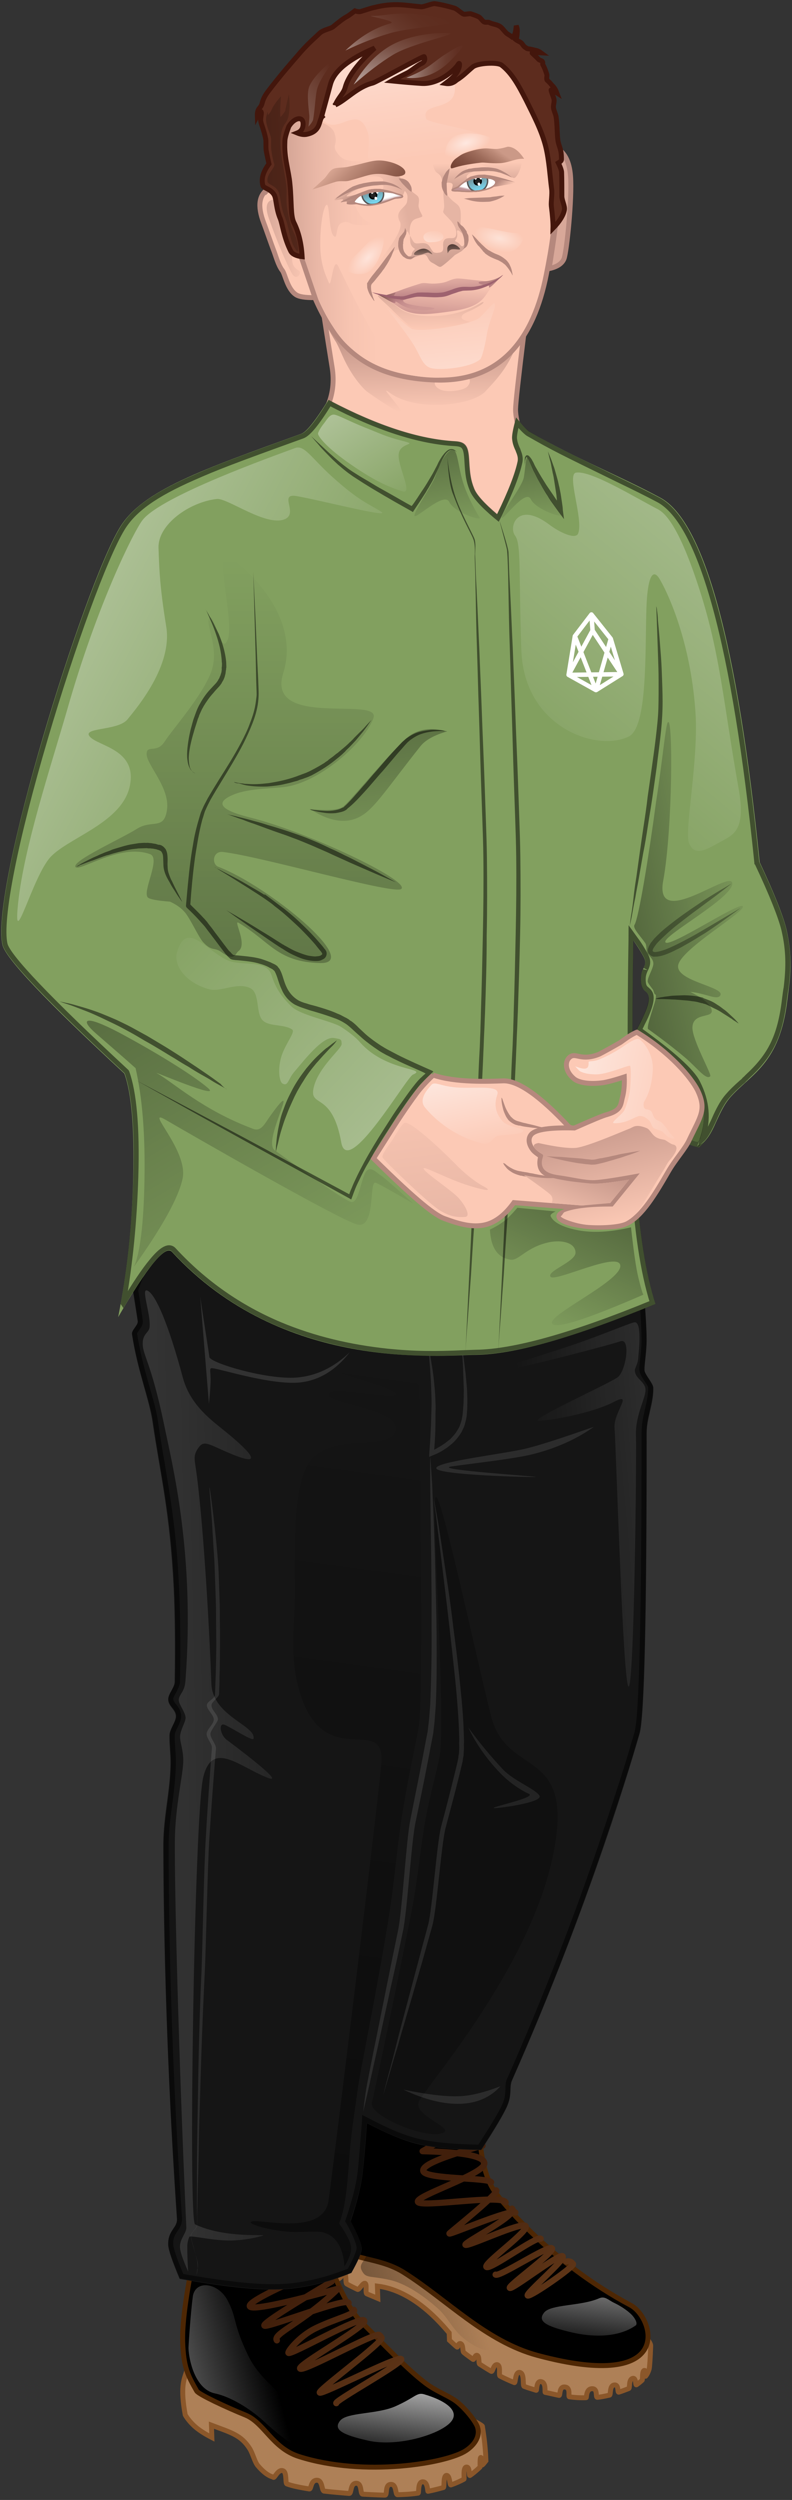 <svg xmlns="http://www.w3.org/2000/svg" width="270" height="852" viewBox="-162 -6.1 270 852"><rect x="-162" y="-6.1" width="270" height="852" fill="#333333" stroke="none"/><style>.st0,.st11,.st16{fill:#fcc9b5;stroke:#b5887d;stroke-width:1.68}.st11,.st16{fill:#fff;stroke-width:.5}.st16{fill:#222;stroke:#000}.st17{fill:#fff}.st18{fill:none;stroke:#b5887d;stroke-width:.5}.st25{fill:#b5887d}.st29{fill:#ae8057;stroke:#8b572a;stroke-width:1.68}.st30,.st34{stroke:#4e2704;stroke-width:1.68}.st34{fill:none;stroke:#000;stroke-opacity:.5}.st38{fill:#fff;fill-opacity:.1}.st41{fill-opacity:.5}</style><g id="Page-1"><g id="Artboard" transform="translate(-10149 -2939)"><g id="larimer" transform="rotate(-2 89369.954 -288937.99)"><path id="Stroke-115" class="st0" d="M-44.1 96.6c.8 6.7 1.5 12.5 2.1 17.2.6 4.8-.1 9.2-2.1 13.4 29.9 29.3 48.6 44.8 56.2 46.7 7.6 1.8 10.8-9.4 9.6-33.6-1.2-4.5-1.8-7.8-1.7-10.1.1-2.2 1.4-10.9 3.8-26.1l-67.9-7.5z"/><linearGradient id="Path-321_1_" gradientUnits="userSpaceOnUse" x1="-339.199" y1="823.439" x2="-339.199" y2="824.439" gradientTransform="matrix(65.381 1.13 2.283 -32.357 20285.617 27157.394)"><stop offset="0" stop-color="#fcc9b5"/><stop offset="1" stop-color="#b5887d"/></linearGradient><path id="Path-321" d="M-44.3 97.9c4.2 5.3 7.3 8.8 9.1 10.5 4.9 4.7 8.7 6.5 9.8 7.1 2.5 1.5 7.9 2.5 12.2 2.9 2.8.3 5.8.5 8.8.4-1.5.3-2.3.6-2.5.8-.9 1.1.2 2.3 1.3 2.9 2.1 1.3 7.5.8 9.2-.4.9-.7 1.9-2.4.4-3.4-.3-.2-1.3-.2-2.9 0 4.8-.8 7.5-1.4 8.4-1.7 1.3-.4 2.1-.8 4.6-2.9 1.7-1.4 4.1-3.5 7.1-6.3-.9 2.6-2.3 5.2-4.2 8-2.9 4.1-6.2 7-7.1 8-4.6 4.6-23.9 6.3-32.7-.8-4-3.2 4.8 6.3 3.8 7.1-.4.4-9.2-5.9-11.3-7.6-1.6-1.3-4.1-4.6-5.9-8-1.9-3.5-2.3-5.4-4.1-9.2-1.4-2.3-2.6-4.9-4-7.4z" fill="url(#Path-321_1_)"/><path id="Stroke-19" class="st0" d="M-6.9 119.3c22.5 1.5 34-13.2 39-34.7 2.1-8.9 3.8-17.5 4.3-28.1.9-18.4-.2-36.8-5.8-44.1C25.1 5.1 3.9-6.3-12.7-6.3c-22.7 0-41.5 16-47.8 28.9-3.9 8.1 4 35.2 6.6 45 8.1 30.9 15.2 49.5 47 51.7z"/><linearGradient id="Stroke-25_1_" gradientUnits="userSpaceOnUse" x1="-337.323" y1="823.323" x2="-338.043" y2="829.04" gradientTransform="matrix(37.724 .205 1.317 -5.869 11638.35 4991.617)"><stop offset="0" stop-color="#be8587"/><stop offset=".028" stop-color="#c68e8d"/><stop offset=".113" stop-color="#daa49c"/><stop offset=".214" stop-color="#e9b5a7"/><stop offset=".339" stop-color="#f4c0af"/><stop offset=".514" stop-color="#fac7b4"/><stop offset="1" stop-color="#fcc9b5"/></linearGradient><path id="Stroke-25" d="M-23 89.9c2.1-.6 3.6-1.1 4.6-1.4 3.5-1.2 6.9-2.1 7.7-2.3 1.7-.3 2.5.4 5.8.2 3.4-.2 3.7-1.1 6.1-1.4 1.3-.2 3.9.5 10 1.2.6.1 1.7 0 3.5-.2-1.7.9-2.8 1.5-3.5 1.7-2.9.8-4 .8-7.5.8-2.5 0-5.8 1.7-7.7 1.8-1.7.2-5.1-.5-8.2-.5-1.7 0-3 1-4.6.9-1.7 0-3.8-.3-6.2-.8z" fill="url(#Stroke-25_1_)"/><linearGradient id="Stroke-31_1_" gradientUnits="userSpaceOnUse" x1="-337.667" y1="824.379" x2="-338.025" y2="823.362" gradientTransform="matrix(41.073 .394 1.434 -11.293 12685.695 9528.582)"><stop offset="0" stop-color="#fcc9b5"/><stop offset=".599" stop-color="#dfa99f"/><stop offset=".873" stop-color="#d09994"/></linearGradient><path id="Stroke-31" d="M-25.4 89.5c1.7.6 4.2 1.2 7.3 1.1 2.4-.1 2.9-.6 5.9-.9 3.6-.3 4.1.3 7.8.1 2.9-.1 2.2-.5 7.5-1.2 4.5-.6 6-.5 8.9-1.5 1.6-.6 2.9-1.2 3.7-1.7-.8 1.4-2.6 2.9-4.2 5.2-2.9 4.2-7.3 5-14.4 5.7-7.2.7-11.8.8-16-2.5-.7-.6-4.9-3.3-6.5-4.3z" fill="url(#Stroke-31_1_)"/><linearGradient id="Path-322_1_" gradientUnits="userSpaceOnUse" x1="-338.515" y1="824.003" x2="-339.345" y2="824.003" gradientTransform="matrix(52.117 3.234 1.82 -92.624 16117.348 77490.242)"><stop offset="0" stop-color="#fcc9b5"/><stop offset=".217" stop-color="#f7c4b1"/><stop offset=".474" stop-color="#e9b7a6"/><stop offset=".749" stop-color="#d1a293"/><stop offset="1" stop-color="#b5887d"/></linearGradient><path id="Path-322" d="M-38.4 34c1.3 4.6-1.7 3.8 1.3 7.6 2.9 3.8 10.5 1.1 11.7 3.8.7 1.5-1.6 4-5.2 7.5-.5.5-1 1.2-1.5 2.1-1.2 1-1.7 1.8-1.7 2.5 0 .4.6 1 1.7 1.7 1 2.8 2.4 4.6 4.2 5.5 2.7 1.3-2.1 1.1-4.2.8-2.1-.2-2.8-1.8-5-.8-2.3.9-1.3 6.1-2.9 4.2-1.6-1.9-.8-11.7-2.1-10.5-1.3 1.2-2.5 8.7-2.5 14.7s1.7 9.7 2.5 11.8c.8 2.1 1.7-9.2 3.4-5.5 1.7 3.8 10.9 24.8 13.4 26.5 2.5 1.7-4.1-8.7 0-8 4.1.8 5.4 7.1 8.8 10.9 2.4 2.6 3.6 4 5 5.2.9.7 1.8 1.3 2.1 1.5 3.2 2.1 5.1 2.6 5.1 2.8-.1.6-16 .4-27.7-8.1-6.7-4.8-9-9.9-11-13.6-3.6-6.8-5.9-14.2-6.7-18.5l-3.5-15.7-.6-8.6-1.3-26.9c10.3 1.7 15.9 4.1 16.7 7.1z" fill="url(#Path-322_1_)"/><linearGradient id="Path-299_1_" gradientUnits="userSpaceOnUse" x1="-328.068" y1="824.354" x2="-327.706" y2="824.035" gradientTransform="matrix(11.735 .215 .41 -6.154 3476.764 5197.527)"><stop offset="0" stop-color="#e9b8a6"/><stop offset="1" stop-color="#b5887d"/></linearGradient><path id="Path-299" d="M-27.5 54.2s-6.7 1.7-7.5 1.5c-.4-.1 1.3-1.3 3.1-2.1 1.6-.7 3.2-.9 3.2-1.1-.1-.3-4.3.8-6.7 1.7-2.4.9-3.8 2-3.8 2.5s2.5-.4 2.9 0c.2.2-.4.5-.8.8-.2.2 2.1-.2 2.1 0 0 .1-.2.8 0 .8.8.3 2.5.3 5 0-1.5-.2-2.4-.5-2.5-.8-.1-.3.1-.5.4-.8.8-.8 4.6-2.5 4.6-2.5z" fill="url(#Path-299_1_)"/><linearGradient id="Path-298_1_" gradientUnits="userSpaceOnUse" x1="-336.391" y1="824.218" x2="-336.391" y2="823.277" gradientTransform="matrix(30.492 .492 1.065 -14.095 9389.447 11828.65)"><stop offset="0" stop-color="#fcc9b5"/><stop offset="1" stop-color="#b5887d"/></linearGradient><path id="Path-298" d="M-4.8 42.5c-1.5 1-.2 4.9.4 5.8.3.4 1.3.9 1.7 1.7.5.9.4 2.3.4 3 0 2.7 1.1 3.1 1.3 3.4.2.3-.3-.4-.4-2.1-.1-1.2.7-2.1.8-2.1 3.4 0 .9 2.1 1.7 2.5.6.3 1.1 0 1.7-.8L7 51.4c-.8-.3-1.1-.8-.8-1.3.3-.5 1-.9 2.1-1.3-1.5.1-2.2-.2-2.1-.8.1-1 .7-1.5 2.5-2.1 1.4-.4 9.7 4.2 13.4 5.5 1.3.4 4-5.9 2.5-6.7-4.3-2.4-15.9-2-18-2.1-2.8-.2-5-.8-5.9 2.5-.2.6-1.2-1.2-1.7-.4-2.2 3.6-2.3-3.3-3.8-2.2z" fill="url(#Path-298_1_)"/><linearGradient id="Path-276_2_" gradientUnits="userSpaceOnUse" x1="-332.502" y1="823.604" x2="-333.525" y2="824.09" gradientTransform="matrix(18.916 .204 .66 -5.857 5741.22 4986.162)"><stop offset="0" stop-color="#d09995"/><stop offset=".409" stop-color="#ce9793"/><stop offset=".621" stop-color="#c78f8e"/><stop offset=".787" stop-color="#bb8285"/><stop offset=".929" stop-color="#aa6f78"/><stop offset="1" stop-color="#9e626f"/></linearGradient><path id="Path-276" d="M-22 90.3c-.3 0-3.5-.9-3.4-.8 2.3 1.4 3.6 1.7 4.2 2.1.5.3 1.3 0 2.9 1.3.8.6 2.1 1.3 3.4 1.7 3.5 1.2 8 .8 8.4.4.5-.5-3.2-.6-6.3-1.3-1.8-.4-3.8-.8-4.2-1.7-.4-.8 1.8-.9 1.7-.9-1.3-.5-1.4 0-2.1 0-.4 0-1.1-.3-1.3-.4-.8-.4-1.2-.7-3.3-.4z" fill="url(#Path-276_2_)"/><linearGradient id="Path-297_1_" gradientUnits="userSpaceOnUse" x1="-332.948" y1="824.503" x2="-333.88" y2="824.058" gradientTransform="matrix(19.229 1.327 .671 -38.005 5835.802 31829.201)"><stop offset=".17" stop-color="#e1b09f"/><stop offset=".375" stop-color="#edbba9"/><stop offset=".673" stop-color="#f8c6b2"/><stop offset="1" stop-color="#fcc9b5"/></linearGradient><path id="Path-297" d="M-28.7 48.8c.7-1.1 2.9-3.4 8.4-2.9 5.5.4 5.5 2.5 5.5 2.9s-2.2 0-2.1.4c.3 1.2 3 3.2 3.4 4.2.8 2.1 2.5 2.4 2.9 3.4.5 1-.2 2.5 0 3.4.5 2.4 1.7 3.1.8 3.4-1.7.6-2.5.4-3.4 1.7-.8 1.3-.8 2.9-.8 4.2 0 1.3-.4-2.2-1.3-.8-.8 1.3-1.7 5-1.7 5.9s-.6-.6-1.9 0c-.8.4-1.6 1.1-2.3 2.1-4.7 6.7-6.8 8.8-6.3 6.3.8-3.7 12.2-14.3 10.3-18.1-1.9-3.8 2.3-4.6 2.7-6.7.4-2.1.2-2.5-.4-3.4-.6-.9-.4 1.7-1.7 1.3-1.3-.4-3.2-1.5-4.2-1.7-1.2-.2-2.2-.3-2.1-.4.4-.4.7-1.3.4-1.7-.2-.4-.8-.4-1.3-.4-.4 0 2.7-1 .8-2.1-1.7-1.3-6.5.1-5.7-1z" opacity=".99" fill="url(#Path-297_1_)"/><linearGradient id="Path-296_2_" gradientUnits="userSpaceOnUse" x1="-333.83" y1="824.466" x2="-334.33" y2="823.687" gradientTransform="matrix(21.614 .899 .755 -25.76 6595.725 21597.09)"><stop offset="0" stop-color="#b5887d" stop-opacity="0"/><stop offset=".692" stop-color="#b5887d"/><stop offset="1" stop-color="#b5887d" stop-opacity="0"/></linearGradient><path id="Path-296" d="M-12.8 71.9c.8 1.3 2.4.2 4.2.8 1.2.4 1.5 1.7 2.1 2.5.3.5.5.8 1.7.8 3.4 0 1.3-2.5 2.5-4.2 1.3-1.7 4.2.9 4.2-2.5s-3.8-5.9-4.2-7.1c-.1-.3.4-1 .4-2.1 0-1.9-.3-4.5 0-5 .1-.3 1.3 1.7 2.5 2.9 1.4 1.5 2.5 1.7 2.9 3.4.4 1.7-.2 5.3 0 5.5 1.2 1.3 1.3 2.5 1.3 3.4 0 .8-1.9-2.1-2.5-1.7-.6.4.6 1.6-.9 3.4-.3.4.8.3 1.7 1.6.6.8 1.1.6 1.7-.8.6.8.1 1.8-1.3 2.9-.5.4-1.7.5-2.1.8-1.5 1.3-4.1 3.2-5 4.2-.4.4-1.3-.4-2.9-1.3-1.7-.8-1.4-2.4-2.5-2.9-.5-.2-3.4.4-4.6 1.3-.6.4-1.5-.1-2.9-1.3.9.3 1.4.4 1.7.4 1 0 1.3-.4 1.3-.8 0-.8 1.2-1.6 1.1-1.7-.5-.5-1.5-.9-1.5-2.9-.2-3 .2-.9 1.1.4z" opacity=".563" fill="url(#Path-296_2_)"/><linearGradient id="Path-296_3_" gradientUnits="userSpaceOnUse" x1="-334.064" y1="823.634" x2="-334.137" y2="824.067" gradientTransform="matrix(21.392 .899 .747 -25.76 6525.967 21597.09)"><stop offset="0" stop-color="#cd9f91"/><stop offset="1" stop-color="#e6b5a4"/></linearGradient><path id="Path-296_1_" d="M-12.8 71.9c.8 1.3 2.4.2 4.2.8 1.2.4 1.5 1.7 2.1 2.5.3.5.5.8 1.7.8 3.4 0 1.3-2.5 2.5-4.2 1.3-1.7 4.2.9 4.2-2.5s-3.8-5.9-4.2-7.1c-.1-.3.4-1 .4-2.1 0-1.9-.3-4.5 0-5 .1-.3 1.3 1.7 2.5 2.9 1.4 1.5 2.5 1.7 2.9 3.4.4 1.7-.2 5.3 0 5.5 1.2 1.3 1.3 2.5 1.3 3.4 0 .8-1.9-2.1-2.5-1.7-.6.4.6 1.6-.9 3.4-.3.4.8.3 1.7 1.6.6.8 1.1.6 1.7-.8.1 1.1-.1 1.8-.4 2.1-1.6 1.4-2.9 1.8-3.3 2.1-1.2 1.1-3.9 3.3-4.7 3.7-.8.4-1.3-.4-2.9-1.3-1.7-.8-1.4-2.4-2.5-2.9-.5-.2-3.4.4-4.6 1.3-.6.4-1.5-.1-2.9-1.3.9.3 1.4.4 1.7.4 1 0 1.3-.4 1.3-.8 0-.8 1.2-1.6 1.1-1.7-.5-.5-1.5-.9-1.5-2.9-.2-3 .2-.9 1.1.4z" fill="url(#Path-296_3_)"/><path id="Stroke-27" class="st11" d="M-16 56.4c.1-.5-1.6-.8-2.3-1.1-2.8-1.2-5.3-1.6-7.7-1.3-4.4.5-6.6 3.2-6.6 3.7s4.1 1.4 6 1.2c3.2-.3 5.2-1.1 7.8-2 .6-.2 2.7 0 2.8-.5z"/><linearGradient id="Stroke-27_3_" gradientUnits="userSpaceOnUse" x1="-331.903" y1="823.797" x2="-331.796" y2="823.668" gradientTransform="matrix(16.569 .175 .579 -5.013 4998.502 4244.807)"><stop offset="0" stop-color="#fff"/><stop offset=".192" stop-color="#fcfbfb"/><stop offset=".398" stop-color="#f5eeee"/><stop offset=".611" stop-color="#e8d8d9"/><stop offset=".827" stop-color="#d6babd"/><stop offset="1" stop-color="#c49da0"/></linearGradient><path id="Stroke-27_1_" d="M-16 56.4c.1-.5-1.6-.8-2.3-1.1-2.8-1.2-5.3-1.6-7.7-1.3-4.4.5-6.6 3.2-6.6 3.7s4.1 1.4 6 1.2c3.2-.3 5.2-1.1 7.8-2 .6-.2 2.7 0 2.8-.5z" fill="url(#Stroke-27_3_)"/><path id="Stroke-45" class="st11" d="M15.9 52.3c-.3-.8-2.9-1.8-6.6-1.5-3.7.3-5.8 2.8-6.4 3.1-.7.3-1.9.6-1.9.9 0 .2.6.3 1.8.3 3.7.5 6.7.5 9.1 0 3.6-.7 4.3-2 4-2.8z"/><linearGradient id="Stroke-45_3_" gradientUnits="userSpaceOnUse" x1="-330.99" y1="823.586" x2="-331.058" y2="823.499" gradientTransform="matrix(14.937 .164 .522 -4.696 4520.588 3976.09)"><stop offset="0" stop-color="#fff"/><stop offset="1" stop-color="#bf9497"/></linearGradient><path id="Stroke-45_1_" d="M15.9 52.3c-.3-.8-2.9-1.8-6.6-1.5-3.7.3-5.8 2.8-6.4 3.1-.7.3-1.9.6-1.9.9 0 .2.6.3 1.8.3 3.7.5 6.7.5 9.1 0 3.6-.7 4.3-2 4-2.8z" fill="url(#Stroke-45_3_)"/><linearGradient id="Stroke-17_1_" gradientUnits="userSpaceOnUse" x1="-319.981" y1="825.188" x2="-319.46" y2="823.872" gradientTransform="matrix(7.36 .169 .257 -4.84 2115.077 4100.186)"><stop offset="0" stop-color="#727272"/><stop offset="1" stop-color="#78e3ff"/></linearGradient><path id="Stroke-17" d="M-24.4 58.4c1.2-.6 2-1.8 2-3.2 0-.3-.1-.7-.2-1.2-1.8-.1-3.1-.1-4.1 0-.9.1-2 .5-3.1 1v.2c0 1.7 1.2 3.1 2.7 3.5h.1c.3.1 2.1 0 2.6-.3z" fill="url(#Stroke-17_1_)" stroke="#585858" stroke-width=".5"/><linearGradient id="Stroke-29_1_" gradientUnits="userSpaceOnUse" x1="-317.98" y1="825.204" x2="-317.479" y2="823.938" gradientTransform="matrix(6.747 .176 .236 -5.033 1959.113 4258.238)"><stop offset="0" stop-color="#727272"/><stop offset="1" stop-color="#78e3ff"/></linearGradient><path id="Stroke-29" d="M13.2 52c0-.5-.1-.9-.3-1.3 0 0 0-.1-.1-.1-.8-.2-1.8-.3-3.1-.2-.7.1-1.5.4-2 .5-.8.2-1.4.7-1.4.8v.3c0 1.3.6 2.9 2.3 3.4.3.1 2.3 0 2.8-.3 1.3-.7 1.8-2.2 1.8-3.1z" fill="url(#Stroke-29_1_)" stroke="#585858" stroke-width=".5"/><path id="Stroke-13" class="st16" d="M-26 56.8c.7 0 1.2-.5 1.2-1.2 0-.6-.5-1.2-1.2-1.2s-1.2.5-1.2 1.2.6 1.2 1.2 1.2z"/><path id="Stroke-15" class="st16" d="M9.8 53.3c.7 0 1.2-.5 1.2-1.2 0-.6-.5-1.2-1.2-1.2s-1.2.5-1.2 1.2.5 1.2 1.2 1.2z"/><path id="Stroke-1" class="st17" d="M-24.9 57.2c.2-.1.4-.4.2-.7-.1-.3-.4-.4-.6-.3-.2.1-.4.4-.2.7.1.3.4.4.6.3z"/><path id="Stroke-3" class="st17" d="M10.4 53.6c.2-.1.4-.4.2-.7-.1-.3-.4-.4-.6-.3-.2.1-.4.4-.2.7.1.2.4.4.6.3z"/><path id="Stroke-5" class="st17" d="M11 51.5c.2-.1.3-.3.2-.6-.1-.2-.3-.4-.5-.3-.2.1-.3.3-.2.6.1.2.3.4.5.3z"/><path id="Stroke-7" class="st17" d="M9.2 51.5c.3-.1.4-.4.3-.7-.1-.3-.2-.4-.5-.4-.3.1-.4.2-.4.5.1.4.3.7.6.6z"/><path id="Stroke-9" class="st17" d="M-24.4 55.1c.2-.1.3-.3.2-.6-.1-.2-.3-.4-.5-.3-.2.1-.3.3-.2.6.1.3.3.4.5.3z"/><path id="Stroke-11" class="st17" d="M-26.2 55.1c.3-.1.4-.4.3-.7-.1-.3-.2-.4-.5-.4-.3.1-.4.2-.4.5.1.4.3.7.6.6z"/><path id="Stroke-27_2_" class="st18" d="M-16 56.4c.1-.5-1.6-.8-2.3-1.1-2.8-1.2-5.3-1.6-7.7-1.3-4.4.5-6.6 3.2-6.6 3.7s4.1 1.4 6 1.2c3.2-.3 5.2-1.1 7.8-2 .6-.2 2.7 0 2.8-.5z"/><path id="Stroke-45_2_" class="st18" d="M15.9 52.3c-.3-.8-2.9-1.8-6.6-1.5-3.7.3-5.8 2.8-6.4 3.1-.7.3-1.9.6-1.9.9 0 .2.6.3 1.8.3 3.7.5 6.7.5 9.1 0 3.6-.7 4.3-2 4-2.8z"/><path id="Stroke-81" class="st0" d="M-61.4 52.1c-3.5 1.9-4.2 5.7-2.2 11.6.5 1.4 2.6 8.2 3 9.3.7 1.9 1.4 5.3 2.8 7.2.9 1.3 1.5 6.4 4.4 8.4 1 .7 2.9 1.1 6.4 1.2-4.3-14.2-7.3-24.6-9.9-31.3-2.7-6.6-4.1-8.8-4.5-6.4z"/><linearGradient id="Path-353_1_" gradientUnits="userSpaceOnUse" x1="-325.658" y1="824.315" x2="-327.035" y2="824.475" gradientTransform="matrix(10.632 .927 .371 -26.559 3107.7 22266.91)"><stop offset="0" stop-color="#fcc9b5"/><stop offset="1" stop-color="#d8a899"/></linearGradient><path id="Path-353" d="M-58.9 56.3c1.3 0-5.5-2.5-2.9 5.9s5.8 16.3 7.1 18.9c1.3 2.6 2.8 1 2.9 0 .1-1-2.2-1-2.5-3.8-.2-1.9.2-4.1 1.3-6.7-4.8-9.5-6.8-14.3-5.9-14.3z" fill="url(#Path-353_1_)"/><linearGradient id="Path-320_4_" gradientUnits="userSpaceOnUse" x1="-344.857" y1="825.091" x2="-344.639" y2="825.729" gradientTransform="matrix(-40.905 21.418 25.873 48.035 -35473.848 -32232.482)"><stop offset="0" stop-color="#fee5db"/><stop offset=".306" stop-color="#fdd8ca"/><stop offset=".69" stop-color="#fccdba"/><stop offset="1" stop-color="#fcc9b5"/></linearGradient><path id="Path-320" d="M2.9 17.7c-1.5-7.3-31.7-15-45.7-8.1-8.5 4.2-6 14.7 1.4 20.6C-36.6 34-30 24.4-27.1 34c1 3.4-.7 7.9 0 9.2 1.9 3.6 8.1.9 10.9 0 1.5-.5 30.3-1.8 31-4.2 1.1-3.7-21.2-7-21.8-8.8-2-6.6 12.2-1 9.9-12.5z" opacity=".576" fill="url(#Path-320_4_)"/><path id="Stroke-83" d="M33.1 82.7c2.8-.5 4.5-1.6 5.2-3.2 1-2.4 3.5-20.4 3.2-28-.2-5.1-1.8-8.4-4.8-10 .4 8.7.4 15.2 0 19.6-.4 4.4-1.6 11.6-3.6 21.6z" fill="#d8a899" stroke="#b5887d" stroke-width="1.68"/><path id="Combined-Shape" d="M-37.8 24.4c1.2-2.6 3-3.8 3.6-5.9 1.1-3.6 4.6-8 10.5-13-8.9 3.4-14.1 7.3-15.5 11.8-1.4 4.5-2.5 8.1-3.4 10.9.2-.1.5-.3.7-.4-.1.1-.1.2-.2.2-1.8 1.1-.5 5.3-6 6.1-.9.1-1.9-.1-3-.6 1.4-.5 2.1-1.5 2.1-3.2 0-2.5-2.9-2.1-4.9.9-.9 2.2-1.4 3.7-1.5 4.8-.5 6.1 1 10.5 1.2 14.8.4 5.9-.2 10.8.9 13.2 1.5 3.3 2.3 7.2 2.4 11.7-2-.3-3.3-1-3.8-2-2.2-4.8-2.5-9.2-3.2-11.2-1.3-3.4-1.1-6.6-1.7-8-1-2.2-3.6-2.6-3.8-3.4-.6-2.2.1-4.7 2.3-7.4-.4-2.2-.7-3.8-.8-4.7-.1-1.5.1-2.9 0-3.7-.5-3.2-1.4-5.2-1.5-6.3-.1-.8.4-2.5.3-2.9-.1-.7-.6-.3-1.4 1.1 0-.7.1-1.3.3-1.8.3-.8 1.1-1.2 1.4-2.2.3-.9.6-2.1 2.1-4 5-6.1 8.5-9.7 10.6-12 3.5-3.9 6.3-6 7.8-7.4 1.2-1.1 3.8-1.4 4.6-2 2.1-1.6 3.7-2.8 5-3.4.4-.2 1.3-.8 2.7-1.8.8.3 1.5.4 1.9.3 1.2-.3 3.4-1 4.6-1.2 6.9-1.5 10.7-.4 16.1.3 1 .1 3.9-1.1 4.8-.9 2.2.4 4.3 1 6.4 1.7C4.7-7 6.2-5.3 7-5c.4.2 2-.2 2.5 0 1.3.5 1.4.5 2.6 1.1.6.3 1.3 1.6 1.8 1.8.5.3 1.3 0 1.8.3 1.1.6 2.5.7 3.5 1.4.8.5 1.8 2.2 2.4 2.6.6.4 1.2.8 1.8 1.3.1 0 .6-.3.8-1.1.2-.4.4-1.3.6-2.8.5 1.3.2 2.2.2 2.7-.1 1.3-.5 2-.5 2 .6.5 1.2.7 1.7 1.1.4.3.7 1 1.1 1.4.3.3.6.4.9.7.2.1 1 .1 2.5.6.4.1 1.2.2 2.2 1-2.2-.2-3.2-.2-3 0 .9.9 1.6 1.6 2.2 2.3.2.2 1 .4 1.1.6.4.5 0 .9.2 1.2.4.7.8 1.8 1.2 3.2.2.6-.2 1.3 0 2 .1.2.6.5 1.5 1.7.3.4 1.1 1 1.7 2.8-1.4-1-2-1.3-1.9-.9.2 1.1.7 2.1.9 3.2.1.9-.4 1.9-.3 2.8.1 1 .7 2.2.8 3.2.3 2.8.1 5.4.3 7.7.1 1.3.6 2.5.8 3.5.3 1.5.2 2.6.2 3.3 0 .4-.4.7-1.1 1.1.7 1.6 1 2.7 1 3.2 0 2.4-.1 5.4-.2 8.3 0 1.5 1 3.3.7 4.6-.4 1.8-1.8 3.9-4.1 6.1.1-1.7 0-4.3-.3-7.6-.1-1.4.5-4.1.3-5.8-.4-4.1-.5-9.7-1.5-14.5-1.2-5.6-3.9-11.1-6.1-16-2.4-5.1-4.5-9.4-8-12.3-1.4-1.1-8.1-1-9.8.3-1.7 1.3-3.5 3.1-5.7 4.3-.6.5-1.8 1.4-3.8 1 1.7-1.2 3-2.3 3.8-3.3C5.3 13 5.2 11 4.6 12c-1.1 1.7-6.8 6.8-12.9 6.1-3-.3-6.3-.7-10-1.2.9-.5 2.7-1.3 5.3-2.5 1.4-.6 3.8-2.6 5.1-3.1C-6.3 10.7-6.8 9-7 9c-1 .1-16.7 8.2-17.8 8.4-5.3 1.1-9.3 5.5-13 7z" fill="#5d2c1e" stroke="#43160c" stroke-width="1.68"/><linearGradient id="Path-276_3_" gradientUnits="userSpaceOnUse" x1="-327.33" y1="823.934" x2="-327.869" y2="824.006" gradientTransform="matrix(11.355 .123 .397 -3.537 3370.504 3045.714)"><stop offset="0" stop-color="#ba8084"/><stop offset="1" stop-color="#7e554b"/></linearGradient><path id="Path-276_1_" d="M-19.9 89.1c-1.3.4-1.7.4-3.4.8-.3.1-3.1-.9-2.9-.8 4.2 2.5 4.6 2.9 5.9 3.4 1.3.4 0-.8 1.3-.8.4 0 .8.2 2.1 0 .8-.2 1.5-.5 2.1-.8h-2.1c-1.7 0-2.6-.2-2.9-.4-.8-.6 1.1-1.8-.1-1.4z" fill="url(#Path-276_3_)"/><linearGradient id="Path-292_1_" gradientUnits="userSpaceOnUse" x1="-321.863" y1="823.79" x2="-321.167" y2="824.79" gradientTransform="matrix(8.025 .137 .28 -3.917 2362.252 3358.57)"><stop offset="0" stop-color="#ba8084"/><stop offset="1" stop-color="#b5887d"/></linearGradient><path id="Path-292" d="M17 84.5c-2.1 2.1-3.5 3.4-4.2 3.8-1 .6.4-.8-1.3-.8-.7 0-1.3 0-2.1-.4-.9-.4-.6-.9 1.3-.8 2.2-.1 4.3-.6 6.3-1.8z" fill="url(#Path-292_1_)"/><path id="Fill-33" class="st25" d="M7.8 70.7c.4.4.9 1 1.5 1.7.3.4.7.7 1 1.1l1.2 1.2c.2.2.4.4.7.6.2.2.4.4.7.5.5.3.9.6 1.5.9.5.3 1.1.5 1.7.8.6.3 1.2.7 1.7 1.1.2.2.5.4.7.6.2.2.4.4.6.7.4.5.6 1 .8 1.5.4.9.5 1.7.6 2.3.1.6.1.9.1.9s-.2-.3-.4-.8c-.3-.5-.7-1.2-1.2-1.9-.3-.4-.6-.8-.9-1.1-.2-.2-.4-.3-.6-.5-.2-.2-.4-.3-.7-.5-.5-.3-.9-.6-1.5-.8-.5-.2-1.1-.5-1.7-.8-.6-.3-1.2-.7-1.7-1.1-.3-.2-.5-.4-.7-.7-.3-.2-.4-.4-.6-.7-.4-.5-.8-1-1.1-1.4-.5-.4-.7-.9-1-1.3-.5-.8-.8-1.6-1-2.1-.2-.5-.3-.8-.3-.8l.6.6z"/><path id="Fill-35" class="st25" d="M-27 91.5c-.1-.1-.2-.3-.4-.6-.3-.5-.8-1.2-1.2-2.2-.2-.5-.4-1.1-.5-1.7V85.6c0-.1.1-.3.2-.3.1-.2.2-.3.3-.5.4-.6.8-1.1 1.2-1.6.4-.5.9-1 1.3-1.5s.9-1 1.3-1.5l1.2-1.5c.8-1 1.5-1.9 2.2-2.7.6-.8 1.2-1.4 1.6-1.9.4-.5.6-.7.6-.7l-.3.9c-.2.6-.6 1.3-1 2.3-.5.9-1.1 2-1.8 3-.4.5-.7 1.1-1.2 1.6-.2.3-.4.5-.6.8l-.7.8c-.4.5-.9 1-1.3 1.5s-.9 1-1.3 1.4c-.1.1-.2.2-.2.3 0 .1 0 .1-.1.1v.1c-.1.3-.1.5-.1.7 0 .5 0 1 .1 1.5.2 1 .4 1.8.6 2.3l.3.9s-.1.1-.2-.1z"/><path id="Fill-23" d="M17.4 84.3c-.3.2-.6.6-1.1 1-1 .8-2.6 1.9-4.7 2.7-1.1.4-2.2.8-3.5 1-.6.1-1.4.2-2.1.2H4c-.3 0-.7 0-.9.1-.2 0-.4.1-.5.1-.1 0-.3.1-.5.1-.6.2-1.3.4-2 .6-.7.2-1.4.5-2.2.7-.7.2-1.6.3-2.3.3-1.7.1-3.2-.1-4.6-.2-1.4-.1-2.8-.3-4-.1-1.3.2-2.6.6-4 .7h-.5c-.2 0-.3 0-.5-.1-.3 0-.6-.1-.9-.1-.6-.1-1.2-.2-1.7-.3-2.2-.5-4-1.1-5.2-1.6-.6-.2-1.1-.4-1.4-.6-.3-.1-.5-.2-.5-.2s.7.2 2 .5 3.1.7 5.2 1c.5.1 1.1.1 1.7.2.3 0 .6 0 .9.1h.9c1.1-.1 2.4-.6 3.8-.9.2 0 .4-.1.6-.1.2 0 .4-.1.6-.1h1.1c.7 0 1.5.1 2.2.1 1.4.1 2.9.3 4.3.2.7 0 1.4-.1 2.1-.3.7-.2 1.4-.4 2-.6 1.4-.5 2.9-.9 4.4-.8.7 0 1.4.1 2.1.1.6 0 1.2 0 1.8-.1 1.2-.1 2.4-.4 3.4-.7 2.1-.6 3.7-1.5 4.8-2.1.4-.4.8-.7 1.2-.8.2-.3.4-.4.4-.4s-.2.1-.4.4z" fill="#9e626f"/><linearGradient id="Stroke-37_1_" gradientUnits="userSpaceOnUse" x1="-304.329" y1="823.008" x2="-304.635" y2="825.835" gradientTransform="matrix(4.359 .105 .152 -3.007 1202.688 2586.542)"><stop offset="0" stop-opacity="0"/><stop offset="1" stop-color="#32221e"/></linearGradient><path id="Stroke-37" d="M-1.3 76.1c0-.7-.5-2.3 1.1-2.8C1.3 72.8 3 74.6 3 75c0 .4-1.8-.2-2.9 0-1.1.2-1.4 1.7-1.4 1.1z" fill="url(#Stroke-37_1_)"/><linearGradient id="Stroke-39_1_" gradientUnits="userSpaceOnUse" x1="-315.816" y1="822.392" x2="-316.122" y2="825.219" gradientTransform="matrix(6.309 .076 .22 -2.168 1802.432 1885.634)"><stop offset="0" stop-opacity="0"/><stop offset="1" stop-color="#32221e"/></linearGradient><path id="Stroke-39" d="M-6.5 76.4c0 .2-1.1-.6-1.5-.6-.9.1-1.7.5-2.3.6-1.2.2-2 .2-2.3 0-.8-.5 1.4-2 3.1-2s3 1.8 3 2z" fill="url(#Stroke-39_1_)"/><path id="Fill-41" class="st25" d="M-16.1 54.1c-.2-.1-.4-.2-.7-.4-.6-.3-1.5-.7-2.5-1-.5-.2-1.1-.3-1.7-.4-.6-.1-1.3-.1-2-.1s-1.4.1-2.2.1c-.7 0-1.5.1-2.2.2-.7.1-1.5.2-2.2.4-.7.2-1.4.3-2.1.5-.7.2-1.3.4-1.9.7-.6.3-1.2.5-1.7.7-1 .5-1.9.9-2.5 1.2-.6.3-1 .4-1 .4l.2-.2c.1-.1.3-.3.6-.5.5-.4 1.3-1 2.3-1.6.5-.3 1-.6 1.6-1 .3-.2.6-.3.9-.5.3-.2.7-.3 1-.4.7-.2 1.4-.5 2.2-.6.7-.2 1.5-.3 2.3-.4.8-.1 1.6-.2 2.3-.2h2.2c.7 0 1.5.1 2.1.3.7.2 1.3.4 1.8.6 1.1.5 1.9 1 2.4 1.5.5.4.7.5.8.7l.2.1-.2-.1z"/><path id="Fill-43" class="st25" d="M2.4 50.4c.4-.4 1-1 1.9-1.6.4-.3.9-.5 1.5-.7l.9-.3c.3-.1.6-.1.9-.1.6-.1 1.3-.2 1.9-.2.7 0 1.3-.1 2-.1 1.3 0 2.7.1 4 .4.6.1 1.3.3 1.8.6.5.2 1 .5 1.5.8.9.5 1.5 1 2 1.4.5.4.7.6.7.6s-.3-.1-.8-.4c-.5-.3-1.3-.6-2.2-1-.5-.2-.9-.4-1.5-.5-.5-.2-1.1-.3-1.6-.4-.6-.1-1.2-.1-1.8-.2H9.8c-.6 0-1.3 0-1.9.1-.3 0-.6 0-.9.1-.3 0-.5.1-.8.1-.5.1-1 .3-1.4.5-.9.4-1.6.8-2.1 1.1-.4.2-.6.3-.7.4-.1.1-.2.1-.2.1s.2-.2.6-.7z"/><path id="Fill-47" class="st25" d="M-15.8 50.3c.3.1.7.2 1 .4.4.2.7.5 1 .8.1.1.1.2.2.3.1.1.1.2.2.3l.3.6c.2.4.3.8.3 1.1.1.7-.1 1.1-.1 1.1s-.1-.1-.3-.2c-.2-.1-.4-.3-.6-.5l-.7-.7c-.2-.3-.5-.5-.7-.8-.5-.5-1-1.1-1.3-1.6-.2-.2-.3-.5-.4-.6-.1-.2-.2-.3-.2-.3s.7 0 1.3.1z"/><path id="Fill-49" class="st25" d="M-1.1 56.5c-.2-.2-.5-.5-.7-1-.2-.4-.5-1-.6-1.6-.1-.3-.1-.6-.1-1v-.3-.3c0-.2 0-.4.1-.5.1-.3.2-.7.3-1 .1-.3.2-.6.4-.9.3-.5.6-1 .9-1.4.6-.7 1.2-1.1 1.2-1.1s0 .2-.1.4c0 .3-.1.7-.2 1.1-.1.4-.3 1-.4 1.5-.1.5-.3 1.1-.4 1.6 0 .1 0 .3-.1.4v2.7c0 .5.1.8.1 1.1v.4s-.2.1-.4-.1z"/><path id="Fill-51" class="st25" d="M5.5 57.8c.4 0 1-.1 1.6-.1h6.1c.4 0 .8 0 1.2-.1.8-.1 1.6-.1 2.2-.2.7-.1 1.2-.1 1.6-.1h.6s-.2.1-.5.3c-.4.2-.9.5-1.5.7-.6.3-1.4.5-2.2.7-.4.1-.9.2-1.3.2h-1.4c-1.9 0-3.6-.3-4.9-.7-.7-.2-1.2-.4-1.6-.5-.4-.1-.6-.2-.6-.2s.3.1.7 0z"/><path id="Fill-53" class="st25" d="M21.7 52.8c-.5-.1-1.2-.1-2-.3-.8-.1-1.8-.3-2.9-.5-1-.2-2.1-.4-3.2-.6-.5-.1-1.1-.2-1.6-.3-.5-.1-1-.1-1.5-.1s-1.5 0-2.7.4c-1.3.4-4 1.8-3.4 1.2.7-.6.9-.8 1.3-1.1.2-.2.4-.3.7-.5.3-.2.6-.4 1.1-.6.5-.1.9-.2 1.4-.3.5-.1 1-.2 1.6-.2h1.7c.6.1 1.1.2 1.7.3 1.1.2 2.2.5 3.2.8 1 .3 2 .6 2.8.9.8.3 1.5.5 1.9.7.5.2.7.3.7.3s-.3-.1-.8-.1z"/><path id="Fill-55" class="st25" d="M-36.4 57.2c.5-.3 1.2-.6 2-1 .4-.2.9-.4 1.4-.6.5-.2 1-.4 1.6-.6.6-.2 1.1-.4 1.7-.6l1.8-.6c.3-.1.6-.2 1-.2.3-.1.7-.1 1-.1.6-.1 1.3 0 1.9 0 .6 0 1.2.2 1.7.3.5.1 1 .3 1.5.4.9.3 1.6.6 2.1.9.5.2.8.4.8.4s-.3-.1-.9-.2c-.3-.1-.6-.1-1-.2s-.8-.1-1.2-.2c-.5-.1-1-.1-1.5-.2s-1.1-.1-1.6-.1c-.6 0-1.1 0-1.7.1-.3 0-.6.1-.8.1-.3 0-.6.1-.9.2-.6.2-1.2.3-1.8.5-.6.2-1.2.3-1.7.5-.6.2-1.1.3-1.6.5s-1 .3-1.5.4c-.9.3-1.7.5-2.2.6-.5.1-.8.2-.8.2s.2-.3.7-.5z"/><path id="Fill-57" class="st25" d="M-15.2 67.9c.1.2.1.4.1.7 0 .1 0 .4-.1.5 0 .2-.1.4-.2.5-.1.3-.3.7-.5 1-.2.3-.3.6-.3.9 0 .1 0 .2-.1.3v.3c0 .2 0 .4-.1.6v1.1c0 .4.1.7.2 1.1.1.3.3.7.5.9.1.2.2.3.3.4l.3.3c.2.2.4.4.7.4.2.1.5.1.7.1.2 0 .5 0 .7-.1.2 0 .3-.1.4-.1h.2l-.1.1-.3.3c-.2.1-.4.3-.6.4-.3.1-.6.2-1 .2s-.9-.1-1.3-.4c-.2-.1-.4-.3-.6-.4-.2-.1-.4-.4-.5-.5-.3-.4-.6-.8-.8-1.3-.2-.5-.3-1-.4-1.5-.1-.5 0-1 0-1.5 0-.2.1-.5.1-.7 0-.1.1-.2.1-.3 0-.1.1-.2.1-.3v-.1-.1c0-.1.1-.1.1-.2.1-.1.1-.2.2-.3.1-.2.3-.4.4-.5.3-.3.5-.5.7-.8l.3-.3c.1-.2.1-.2.2-.3.1-.2.1-.5.2-.6.1-.4.1-.6.1-.6s.2.4.3.8z"/><path id="Fill-59" class="st25" d="M2.8 65.8c.1.1.2.2.3.4.1.2.3.3.4.5l.3.3c.1 0 .2.1.3.2.2.2.4.4.6.7l.6.9c.1.2.2.3.2.5v.2c0 .1.1.1.1.2.3.5.4.8.4 1.2V72c-.1.7-.3 1.3-.5 1.8-.1.1-.1.2-.2.3-.1.1-.2.3-.3.3-.2.2-.3.3-.5.3-.2.2-.4.3-.4.3l.2-.4c.1-.1.1-.3.2-.5v-.3-.3V72c0-.3-.1-.6-.1-.8-.1-.3-.1-.6-.2-.8 0-.1 0-.2-.1-.2V70c0-.1-.1-.3-.1-.4-.1-.3-.2-.5-.4-.8-.1-.3-.3-.5-.4-.8-.2-.2-.2-.3-.3-.4-.1-.1-.1-.3-.2-.4-.1-.3-.2-.5-.2-.7 0-.2-.1-.4-.1-.5v-.5s.2.1.4.3z"/><path id="Stroke-103" class="st29" d="M-115.6 795.1c-.8 2.2-2.2 5-.8 14.3.6 1.1 1.5 2.4 2.9 3.8s3.4 2.8 5.9 4.2v-4.2c6.7 2.8 10 3.7 12.8 8.5 1 1.8 1.5 4.5 2.5 5.8 3.1 3.9 4.9 3.9 5.2 4.2.4.4 1.7-2.9 3.4-2.1 1.3.6.5 4.2 1.1 4.5 1.9.8 4.6 1.4 7.6 2 .7.1.5-2.9 2.6-2.9s1.5 3.6 2.4 3.8c2.6.4 6 .8 8.5 1.1.9.1.4-3.4 2.5-3.4s1.2 3.7 2.1 3.8c4.3.4 7.4.6 7.6.6.9 0 0-3.6 2.1-3.6s1.3 3.6 2.2 3.6c2.3 0 4.7 0 7-.3.4 0-.1-3.8 1.7-3.8s1.5 3.4 1.7 3.3c1.9-.3 3.6-.7 5.3-1.1.4-.1 0-4.1 1.2-4.1s.9 3.5 1.4 3.3c1.6-.5 3.1-1.1 4.5-1.8.2-.1-.3-4.1 1-4.1s.6 3.2 1.1 2.9c.8-.5 2-1.4 3.5-2.7.1-.1 0-3.3.4-3.3s.2 2.7.4 2.6c.3-.2.7-.7 1.3-1.4 0-6-.6-9.9-.8-11.8 0-.3-3.3-2.3-4.8-2.8-14.7-5.2-94.7-20.9-95.5-18.9z"/><path id="Stroke-107" class="st29" d="M-25.4 732.9C12.4 758 43.5 787.6 43 791.4c-.3 4.4-.6 7.1-.8 7.9-.3.9-.7 1.7-1.3 2.4-.2.2.5-2.1-.4-2-.8.2-.6 3.1-.8 3.3-.7.6-1.4 1.1-2 1.5-.5.3.1-2.6-1.3-2.2-1.4.4-.9 3.3-1.4 3.4-1.2.4-2.3.8-3.4 1.1-.6.2.2-2.7-1.5-2.5s-1.2 3.3-1.7 3.4c-1.5.3-3.5.6-4.2.6-.7 0 .4-3-1.7-3s-1.9 3-2.1 3c-2.2 0-4-.2-5.7-.5-.5-.1.7-3.1-1.4-3.4s-1.6 2.9-2.1 2.8c-.9-.2-3-.8-4.7-1.2-.2-.1.5-3.3-1.2-3.7-1.7-.5-1.6 2.9-1.8 2.9-1.4-.5-2.7-.9-4.1-1.5-.6-.2.4-4.4-1.3-4.8s-1.5 3.7-2 3.4c-1.6-.7-3.2-1.5-4.8-2.4-.5-.3.5-3.6-.8-3.9-1.3-.3-1.6 2.5-2.1 2.2-1.3-.8-2.6-1.7-3.9-2.6-.4-.3.1-2.6-.7-3-.8-.4-1.1 1.6-1.5 1.3-1-.8-2.1-1.6-3.1-2.5-.4-.4 0-2.6-.9-3s-1 1.4-1.3 1.1c-.6-.5-1.4-1.3-2.5-2.4v-2.5c-2.5-3.1-11.5-14.9-23.9-16.8v4.2c-1.7-.8-2.9-1.3-3.7-1.7-.6-.3.3-3.4-.5-3.6-.8-.2-2.1 2.3-2.6 2-1.3-.7-2.5-1.3-3.6-2-.5-.3 0-2.9-.5-3.1-.8-.5-1.7 1.4-2.5 1.3-1.7-.3-3.2-2.4-4.2-3.4-3.4-3.3-7.4-9.5-12.2-18.5l7.5-14.7 46.3 4.6z"/><path id="color-shoes-1" class="st30" d="M-112.2 758.1c-2.8 12-4.2 20.8-4.2 26.5 0 8.5 1.3 11.3 4.2 16.8.7 1.2 9.9 5.9 16.4 8.8 6.3 2.9 8.7 11.5 17.6 14.7 22 7.9 50.4 4.1 57 0 2.3-1.4 5.3-4.2 4.2-8-.5-1.6-3.2-5.6-6.3-8.4-2.6-2.4-7-3.9-10.9-7.1-6.2-5.1-12.8-12.7-21.4-21.9-3.2-3.4-6.9-11.1-11-23.1l-45.6 1.7z"/><path id="color-shoes-2" class="st30" d="M-59.4 701.3l46.5 12.2c0 10.9 1.5 18.8 4.6 23.5 2.5 3.9 18.5 25 44.9 40.3 8 4.6 14.4 30.3-32.3 16-17.5-5.4-30.1-20-44.5-29.8-11.2-7.7-25.6-3.2-31-20.6-1.5-4.9 4.8-16.2 6.3-21.9 1.4-5 3.2-11.6 5.5-19.7z"/><linearGradient id="Stroke-109_1_" gradientUnits="userSpaceOnUse" x1="-338.764" y1="824.218" x2="-336.994" y2="822.549" gradientTransform="matrix(50.968 1.625 1.78 -46.525 15719.406 39669.406)"><stop offset="0" stop-color="#411f0b"/><stop offset="1" stop-color="#8b572a"/></linearGradient><path id="Stroke-109" d="M-64.8 807.2c-.7-.8 24.1-13.3 22.6-14.3s-27.4 11.3-28.1 10.5c-.7-.8 22.6-16.6 21.7-18-1-1.4.4.4-.7-.9s-26.2 11.7-27.4 10.5c-1.2-1.2 23.5-13.7 22.4-15.6-1.1-1.9-25.4 11-26.2 10.1-.4-.4 3.9-5.5 9.4-8 6.9-3.1 14.5-4.5 13.4-5.9m-1.7-2.4c-.4-2.1-25.7 6.8-28.7 6.8-2 0 5.8-4.8 23.2-14.3m-2-5c-18.2 7.1-26.9 11.2-26.2 12.5.7 1.3 10.8-.4 30.3-5-12.3 11.2-23 14.6-21.5 16.9" fill="none" stroke="url(#Stroke-109_1_)" stroke-width="2.1" stroke-linecap="round" stroke-linejoin="round"/><linearGradient id="Stroke-111_1_" gradientUnits="userSpaceOnUse" x1="-338.858" y1="824.196" x2="-337.088" y2="822.527" gradientTransform="matrix(52.104 2.082 1.819 -59.609 16134.023 50564.652)"><stop offset="0" stop-color="#411f0b"/><stop offset="1" stop-color="#8b572a"/></linearGradient><path id="Stroke-111" d="M15.2 761.7c1.2-.2 1.7.1 2.3.9.6.8-14.9 10.8-15.8 10.2-.8-.7 13.9-12.2 12.3-13-1.6-.7-17.5 10.9-18.3 10.2-.8-.7 16-11.8 14.8-13-1.2-1.2-18.3 9.3-19.5 8.3m15.8-11.7c-1.3-1.1-17.4 10-18.8 9-1.4-1 15.2-11.9 13.8-13.5-1.4-1.6-19.8 6.4-20.7 5.7-.9-.7 18.7-9.6 16.3-11.8m-2.1-2.2c-1.2-2.9-29.1.9-29.9-1.2-.8-2.1 22.6-8.5 23.1-12.2.3-2.5-6.7-4.2-20.9-5l16.5-8.8-16.5-.4 20.5 8c-14.2 3.4-21 6-20.5 8 .8 2.9 22.3 2.9 23 4.6m1.6 2.8c1.3.8-15.3 13.1-16.4 14.1-1.1 1 21.4-7.8 22.7-6.3" fill="none" stroke="url(#Stroke-111_1_)" stroke-width="2.1" stroke-linecap="round" stroke-linejoin="round"/><g id="color-jeans"><path id="path-19" d="M53.2 432.1c.4 7.7.5 13.2.4 16.3-.1 4.2-1 8-1.1 10.7 0 1.4 2.8 4.7 2.8 6.1-.1 5.4-2.6 10.1-2.8 15.1-2.2 63.8-4.2 97.1-6 102.5-2 6-18.2 56-47.5 116.4-1.3 2.8 0 4.7-2.2 9.2-1.2 2.4-4.2 7.2-9.2 14.3-9.9-.5-17.2-1.5-22-2.9-4.8-1.4-10.3-4-16.6-7.6-.8 7.6-1.5 13.3-2.1 17.2-.6 3.9-2.1 9.3-4.6 16 2.4 5 3.6 8.2 3.4 9.7s-1.5 4.1-3.8 7.9c-8.7 3.2-16.9 4.8-24.7 4.8-7.8 0-19.1-1.6-33.9-4.8-2.3-6.1-3.5-10-3.5-11.7 0-4.8 3.4-5.7 3.3-8.7-2.3-67.8-.4-121.8-.2-127.9.4-9.5 2.9-17.7 3.4-26.9.2-3.5-.2-6.6 0-10.1.1-2 2.3-4.4 2.4-6.3.1-2.4-2.5-3.5-2.4-5.9.1-2 2.3-3.9 2.4-5.8.6-11.8.9-22.7.8-31.9-.4-26.5-3.3-39.4-5.2-56.7-.8-7.9-4.6-18-6-30.4-.2-1.4 2.3-3 2.1-4.5-.3-2.3-.7-5.8-1.3-10.6 8.5-20.9 14.1-31.2 16.7-31.1 2.7.1 55.2 12.7 157.4 37.6z" fill="#151515"/><path class="st34" d="M52.4 432.7c-101.3-24.7-154-37.3-156.5-37.4-2-.1-7.7 10.4-15.8 30.4.6 4.9 1 8.2 1.2 10.4.1.7-.1 1.3-.6 2-.2.2-.3.4-.6.8-.7.9-.9 1.3-.9 1.6.6 4.7 1.4 9.2 2.8 15 0 .1 1.6 6.5 2 8.2.7 2.9 1.1 5.2 1.3 7.2.4 3.6.8 6.9 1.5 12.1.1.6.4 2.8.4 3 2.2 16.5 3.1 26.2 3.3 41.7.1 8.5-.1 18.8-.8 31.9 0 .2 0 .3-.1.5-.2.8-.5 1.4-1.3 2.8-.8 1.3-1.1 1.9-1.1 2.5 0 .7.2 1.2 1 2.3l.1.1c1 1.4 1.4 2.2 1.4 3.5 0 1-.4 1.7-1.3 3.5 0 .1 0 .1-.1.1-.7 1.4-1 2-1 2.7-.1 1.3-.1 2.5 0 4.3v.8c.1 2.4.1 3.5 0 5-.2 3.5-.6 6.7-1.4 11.7-.1.5-.1.7-.3 1.7-1.1 6.5-1.5 9.6-1.7 13.5-.3 7.5-.7 22.9-.9 40.8-.3 27.7 0 57.1 1 87 0 1.1-.3 2-1 3.1-.2.2-.8 1.1-.8 1.1-1.1 1.5-1.5 2.7-1.5 4.5 0 1.6 1.1 5.3 3.3 11 14.5 3.1 25.6 4.7 33.2 4.7 7.6 0 15.6-1.5 24.1-4.6 2.2-3.6 3.3-6.1 3.5-7.4.2-1.2-.9-4.4-3.3-9.2l-.2-.3.1-.3c2.5-6.7 4-11.9 4.6-15.8.6-3.9 1.2-9.7 2.1-17.2l.1-1.3 1.1.6c6.2 3.6 11.6 6.1 16.4 7.5 4.7 1.4 11.8 2.4 21.4 2.9 4.8-6.9 7.8-11.5 8.9-13.8 1-2 1.2-3.2 1.4-5.5 0-.7.1-1.1.1-1.6.1-.8.3-1.4.7-2.1 12.9-26.6 24.2-53.1 33.9-78.6 3.5-9.2 6.6-17.7 9.4-25.5 1-2.9 1.9-5.5 2.7-8 .5-1.4 1.5-4.5 1.4-4.2 1.8-5.4 3.8-39.5 6-102.3.1-1.6.3-3.2.8-5.3.2-.6.3-1 .6-2.3 1-3.6 1.3-5.4 1.4-7.6 0-.3-.3-1-1.3-2.6-1.2-1.9-1.5-2.7-1.5-3.5 0-1.2.1-1.4.6-5 .3-2.4.5-4 .5-5.7.1-2.8 0-8-.3-15.4z"/></g><linearGradient id="Path-354_1_" gradientUnits="userSpaceOnUse" x1="-338.859" y1="823.897" x2="-336.744" y2="824.249" gradientTransform="matrix(52.001 4.327 1.816 -123.912 16136.793 104073.203)"><stop offset="0" stop-color="#fff" stop-opacity="0"/><stop offset="1" stop-color="#fff"/></linearGradient><path id="Path-354" d="M.6 457.7c.7-.9 14.8-4.2 27.3-8 11-3.3 20.6-7.1 21.8-7.1 2.5-.1 1.2 9.1.8 12.2-.2 2.1-1.3 3.4-1.3 4.2 0 2.9 3.4 3.8 3.4 6.7 0 2.9-3.8 8.4-3.8 15.6s-3.6 86.1-5.5 85.3-1.4-82.9-1.7-88.3c-.2-5.4 7.1-12.2 0-8.8-7.1 3.4-21 5.5-25.6 5.5s24.3-11.8 27.3-13.9c2.9-2.1 5-13.4 1.3-12.2-3.7 1.2-45.3 10.5-44 8.8z" opacity=".259" fill="url(#Path-354_1_)"/><linearGradient id="Path-355_1_" gradientUnits="userSpaceOnUse" x1="-339.309" y1="824.482" x2="-339.309" y2="823.482" gradientTransform="matrix(67.367 11.322 2.352 -324.233 20860.71 271602.031)"><stop offset="0" stop-opacity="0"/><stop offset="1"/></linearGradient><path id="Path-355" d="M-60.4 760.7c1.7-2.5 2.5-4.6 2.5-6.3s-1.3-4.5-3.8-8.4c1.7-3.6 2.9-9.7 3.8-18.1 1.3-12.6 2.1-15.6 4.2-27.7.9-5.5 7.4-31.9 12.4-57.1 2.8-14.1 3.9-26 6.5-38.3 2.9-14.2 6-25.2 6.4-28.6 1.7-11.8 3.4-94.2 3.8-103 .4-8.8 0-7.1 0-13.9 0-6.7-11.5-4.5-28.5-9.2-17-4.7-40.2-17.2-34-13 2.6 1.8 10.2 8.3 20.5 13 13.8 6.4 30.9 11.2 33.5 13.4 4.6 3.9-22.4-3.4-22.4 0s25.1 5.9 22.4 13.4-25.3-2.1-31.5 12.6c-3.8 9.2-4.2 23.4-4.6 40.3-.3 10.3-2.7 21.7 0 33.2 7.1 30.6 29.8 8.8 27.3 27.3C-44.3 609-62.9 725.8-65 738c-2.1 12.2-23.1 5.5-26.4 6.3-2 .5 4.1 2.8 11.3 3.8 4.8.7 10.5 0 13 .8 4.2 1.4 6.5 5.3 6.7 11.8z" opacity=".46" fill="url(#Path-355_1_)"/><path id="Path-356" d="M-26 716.6c-6.5 1.3-24.3-7.1-23.1-11.3.7-2.3 8.4-33.3 15.5-63.4 2.8-11.7 4-22.6 6.1-32.3 2.3-10.3 5.4-19.3 5.9-23.2 2.1-17.2 0-79.9 1.3-86.2 1.3-6.3 11.7 53 16.4 74.8s28.8 10.7 19.3 48.8-45.7 76.4-48.4 81.5c-2.8 5 13.5 10 7 11.3z" opacity=".26"/><path id="Fill-125" class="st38" d="M-9.7 447.1l.4 2.7.3 2.7c.2 1.8.3 3.6.5 5.4l.3 5.4v2.7c0 .9 0 1.8-.1 2.7 0 .9-.1 1.8-.2 2.7-.1.9-.2 1.8-.5 2.7-.1.4-.3.9-.4 1.4-.2.4-.3.9-.6 1.3-.4.9-.9 1.7-1.5 2.4-.6.8-1.2 1.4-1.9 2.1-.7.6-1.5 1.2-2.2 1.7-.8.5-1.6 1-2.4 1.4-.4.2-.8.4-1.3.6l-1.3.5-1.3.5.1-1.4.5-4.7.4-4.7c.1-1.6.2-3.1.3-4.7.1-1.6.2-3.1.2-4.7v-4.7c0-1.6-.1-3.1-.1-4.7-.1-1.6-.2-3.2-.2-4.7l-.3-4.7c.3 1.6.5 3.1.7 4.7.2 1.6.4 3.1.6 4.7.2 1.6.3 3.2.4 4.7.1 1.6.2 3.2.2 4.8v2.4c0 .8 0 1.6-.1 2.4-.1 1.6-.1 3.2-.2 4.8-.1 2.1-.3 4.8-.7 8.1.5-.2.9-.4 1.2-.6.8-.4 1.5-.8 2.3-1.3l2.1-1.5c.6-.6 1.2-1.2 1.8-1.9.5-.7 1-1.4 1.4-2.1.2-.4.3-.8.5-1.2.1-.4.3-.8.4-1.2.2-.8.4-1.7.5-2.6.1-.9.2-1.8.3-2.6.1-.9.1-1.8.2-2.7 0-.9.1-1.8.1-2.7v-2.7-5.4l-.1-2.7-.3-5.3z"/><path id="Path-363" d="M55.5 343.4c.2 12.2 1.7 21.4 4.6 27.7 2.9 6.3 7.4 10.2 13.4 11.8 6.7-6 8.1-13.3 4.2-21.9-3.9-8.6-11.3-14.4-22.2-17.6z" fill="#526739" stroke="#404f2f" stroke-width="1.68"/><g id="color-shirt"><path id="path-22" d="M-116.2 165.7c8.1-12.3 28.5-18.6 62.9-29.7 1.8-.6 5-4.3 9.6-11.2 16.2 9.3 30.4 14.5 42.6 15.6 7.3.6 2.8 7.6 6 16.4.8 2.2 3.3 5.1 7.5 9 4.2-7.8 6.7-13.7 7.7-17.8.6-2.6-1.5-4.2-1.6-7.6-.1-1.3.5-3.7 1.6-7.4 2.1 2.9 3.6 4.5 4.3 5 16.1 10 30.1 16 43.8 24 14.7 8.5 24.6 50.3 29.6 125.4 4.7 11 7.4 18.7 8.3 23.1 2.2 11.2.2 19.2-.5 24-3.3 22-13.4 24.9-20.7 32.7-4.9 5.3-6.4 14.4-11.6 16-.7.2 5.8-8.5 0-21.2-1.8-3.8-8.3-10.1-19.5-18.8 1.7-3.1 4.5-7.9 4.6-10.7.1-3.2-2.5-1.7-2.5-6.3s2.8-4.6 1.2-8c-.9-1.8-2-3.7-3.3-5.7-1.8 35.2-2.5 62.1-2 80.6.5 18.5 2.2 33 5.2 43.5C29 447 8.4 452.1-4.7 451.8c-12.3-.3-66.1 3.6-102.4-38.7-2.2-2.5-8.5 4.7-19.1 21.6 3.5-14.9 5.8-30.7 6.8-47.5s.4-28.6-1.8-35.4c-25.9-25.7-39.2-40.8-40-45.3-3.6-19.2 31.9-120.9 45-140.8z" fill="#82a05f"/><path class="st34" d="M-124.3 430.1c4.1-6.4 7.5-11.1 10.2-14.1 3.5-4 6.1-5.4 7.7-3.5 10 11.6 21.8 20.4 35.2 26.6 11.5 5.3 23.7 8.6 36.5 10.4 8.9 1.2 15.8 1.5 26.1 1.4h3.9c12.9.3 33.2-4.6 60.7-14.8-2.9-10.5-4.5-24.8-5-43-.5-18.5.2-45.4 2-80.7l.1-2.5 1.4 2.1c1.4 2 2.5 4 3.4 5.8.7 1.5.7 2.6.2 3.8-.1.3-.6 1.3-.6 1.2-.5 1.1-.8 2-.8 3.4 0 1.7.3 2.4 1 3l.3.3c.9.8 1.3 1.6 1.2 3-.1 1.5-.8 3.5-2 6-.3.6-.6 1.2-1 1.9-.3.5-.5 1-.9 1.7 0 0-.2.4-.5.9 11 8.5 17.4 14.7 19.2 18.6 3.2 6.8 3.2 13 1.2 18.6-.1.4-.3.7-.4 1.1 1.2-1 2.3-2.8 3.7-5.5.2-.3 1.1-2.2 1.4-2.8 1.5-2.9 2.7-4.8 4.2-6.4 1.3-1.4 2.6-2.6 4.9-4.5.2-.1.9-.7 1-.9.4-.3.7-.6 1-.9 7.9-6.8 11.6-13 13.6-26 .1-.7.6-3.6.7-3.9 1.1-7 1.3-12.7-.1-19.8-.9-4.3-3.6-12-8.3-22.9l-.1-.1v-.1c-5-74.7-14.9-116.4-29.2-124.7-4-2.3-7.9-4.4-13.6-7.4-19.9-10.6-21.4-11.4-30-16.7-.7-.5-1.9-1.7-3.6-3.9-.8 2.7-1.2 4.6-1.1 5.5.1 1.1.3 1.9.8 3.2 0 0 .3.6.3.8l.3.9c.3 1 .4 1.9.2 2.9-1 4.1-3.5 10.1-7.7 18l-.5.9-.8-.7c-4.3-3.9-6.9-7-7.7-9.3-1.1-3-1.3-5.2-1.4-9.5-.1-5-.6-6-3.8-6.3-12.2-1.1-26.3-6.2-42.3-15.3-4.4 6.6-7.5 10.2-9.6 10.9-23.9 7.7-29.7 9.7-37.9 13-13 5.2-20.5 10.1-24.6 16.4-6.3 9.6-18.3 39.2-28.7 70.5-11.3 33.9-17.8 61.1-16.2 69.6.8 4.2 14.2 19.3 39.8 44.8l.1.1.1.2c2.2 6.9 2.9 18.8 1.8 35.7-1 15.1-2.9 29.4-5.8 43zm198.5-46.9zM57 330.7z"/></g><path id="Fill-65" class="st41" d="M-3.8 145.8s.4 6.7 2 12.6 6 14.3 6.3 15.6c.4 1.5.1 3.2 0 5.1v6.5c0 2.3.1 4.9.1 7.6.1 5.4.1 11.5.2 18.2 0 6.7.1 13.9.1 21.5s.1 15.7.1 24v12.7c0 4.3 0 8.6-.1 13-.2 8.8-.5 17.7-1 26.5-.3 8.9-.9 17.8-1.5 26.5-.2 2.2-.3 4.4-.5 6.5-.2 2.2-.3 4.3-.5 6.5-.3 4.3-.7 8.5-1 12.7-.7 8.3-1.4 16.3-2.1 23.9-.7 7.6-1.4 14.8-2 21.4-.7 6.6-1.3 12.7-1.8 18.1-.6 5.4-1.1 10.1-1.5 14-.9 7.7-1.3 12.2-1.3 12.2s1.5-17.7 3.7-44.3c.6-6.6 1.2-13.8 1.8-21.5.6-7.6 1.2-15.6 1.9-24 .3-4.2.6-8.4 1-12.7.2-2.1.3-4.3.5-6.5.1-2.2.3-4.3.4-6.5.6-8.7 1.1-17.6 1.6-26.5.5-8.9.9-17.7 1.1-26.5.1-4.4.1-8.7.1-13v-12.7c0-8.3.1-16.4.1-24 0-7.6.1-14.9.1-21.5 0-6.7.1-12.8.2-18.2 0-2.7.1-5.2.1-7.6V182c0-1.1 0-2.1.1-3.1.1-1.9.1-3.8-.4-5.1-.7-2.1-3.4-6.7-6.2-15.1-1-2.5-1.5-6.8-1.6-12.9z"/><path id="Fill-65_1_" class="st41" d="M13.4 168.6c1.1 3.9 2.6 9.3 2.5 10.5v6.5c0 2.3.1 4.9.1 7.6.1 5.4.1 11.5.2 18.2 0 6.7.1 13.9.1 21.5s.1 15.7.1 24v12.7c0 4.3 0 8.6-.1 13-.2 8.8-.5 17.7-1 26.5-.5 8.9-1.1 17.8-1.7 26.5-.2 2.2-.3 4.4-.5 6.5-.2 2.2-.3 4.3-.5 6.5-.3 4.3-.7 8.5-1 12.7-.7 8.3-1.4 16.3-2.1 23.9-.7 7.6-1.4 14.8-2 21.4-.7 6.6-1.3 12.7-1.8 18.1-.6 5.4-1.1 10.1-1.5 14-.9 7.7-1.3 12.2-1.3 12.2s1.5-17.7 3.7-44.3c.6-6.6 1.2-13.8 1.8-21.5.6-7.6 1.2-15.6 1.9-24 .3-4.2.6-8.4 1-12.7.2-2.1.3-4.3.5-6.5.1-2.2.3-4.3.4-6.5.6-8.7 1.1-17.6 1.6-26.5.5-8.9.9-17.7 1.1-26.5.1-4.4.1-8.7.1-13v-12.7c0-8.3.1-16.4.1-24 0-7.6.1-14.9.1-21.5 0-6.7.1-12.8.2-18.2 0-2.7.1-5.2.1-7.6V182c0-.3 0-2.3-.1-4-.2-1.5-2.7-11.8-2-9.4z"/><path id="Fill-67" class="st41" d="M65.8 200.4c.1.8.2 2 .2 3.5.1 1.5.2 3.3.3 5.4.1 2.1.2 4.5.3 7 .1 2.6.1 5.4.1 8.3 0 3 0 6.1-.2 9.3-.2 3.3-.6 6.6-1.1 9.9-.5 3.4-1.1 6.8-1.6 10.1-.6 3.4-1.2 6.8-1.8 10.1-.6 3.3-1.3 6.6-1.9 9.8-.6 3.2-1.2 6.2-1.9 9.1-.6 2.9-1.2 5.6-1.7 8.1s-1.1 4.8-1.5 6.9c-.5 2-.9 3.8-1.2 5.3-.3 1.5-.6 2.6-.8 3.4l-.3 1.2s.1-.4.2-1.2c.1-.8.3-2 .6-3.4.3-1.5.6-3.3.9-5.4.3-2.1.7-4.4 1.2-6.9.9-5.1 1.9-11 3.1-17.4.6-3.2 1.2-6.4 1.7-9.8.6-3.3 1.2-6.7 1.8-10.1.6-3.4 1.2-6.8 1.7-10.1s1-6.6 1.2-9.8c.2-3.2.3-6.3.4-9.3.1-2.9.1-5.7.1-8.3v-7-5.4-4.7s.2.5.2 1.4z"/><path id="Fill-69" class="st41" d="M-82.4 264.9c.4.1 1.1.3 1.9.5 1.6.5 4 1.1 6.7 2 1.4.4 2.9.9 4.5 1.5 1.6.5 3.3 1.1 5 1.7 1.7.6 3.5 1.3 5.3 2 1.8.7 3.6 1.5 5.3 2.3 1.8.8 3.5 1.7 5.2 2.6 1.7.8 3.4 1.7 5 2.6 1.6.8 3.2 1.7 4.6 2.5 1.5.8 2.8 1.6 4.1 2.3 2.5 1.4 4.6 2.7 6.1 3.6 1.5.9 2.3 1.4 2.3 1.4s-.9-.4-2.4-1.1c-1.5-.7-3.7-1.7-6.4-3-1.3-.6-2.7-1.3-4.2-2s-3.1-1.5-4.7-2.3c-1.6-.8-3.3-1.6-5-2.5-1.7-.8-3.5-1.7-5.2-2.5-1.7-.8-3.5-1.6-5.3-2.4-1.8-.7-3.5-1.5-5.2-2.1-3.4-1.3-6.5-2.6-9.2-3.7-1.4-.5-2.6-1-3.7-1.5-1.1-.4-2.1-.8-2.8-1.1-1.6-.6-2.5-1-2.5-1s.1 0 .6.2z"/><path id="Fill-71" class="st41" d="M-80.4 253.8c.4.1 1 .3 1.7.4.4.1.8.2 1.2.2.5.1.9.2 1.4.2 1 .1 2.2.2 3.5.2 1.3 0 2.7-.1 4.1-.2 1.5-.2 3-.4 4.5-.7 1.6-.3 3.2-.7 4.8-1.2.4-.1.8-.3 1.2-.4.4-.1.8-.3 1.2-.4l.6-.2.6-.2c.4-.2.8-.3 1.2-.5 1.5-.7 3.1-1.5 4.5-2.3.4-.2.7-.4 1.1-.7.4-.2.7-.4 1-.7.7-.5 1.4-.9 2-1.4.3-.2.6-.5 1-.7.3-.2.6-.5.9-.7.3-.2.6-.5.9-.7.3-.2.6-.5.9-.7.6-.5 1.1-.9 1.6-1.4.3-.2.5-.4.8-.7.2-.2.5-.4.7-.7 1-.9 1.8-1.7 2.6-2.4s1.4-1.4 1.9-1.9l1.7-1.7s-.5.7-1.4 1.9c-.5.6-1 1.3-1.7 2.1s-1.5 1.7-2.4 2.7l-.7.7-.7.7c-.5.5-1 1-1.6 1.5-.3.3-.6.5-.8.8-.3.3-.6.5-.9.8-.6.5-1.2 1-1.9 1.5-1.3 1-2.7 2-4.2 2.9-1.5.9-3 1.7-4.6 2.5-.4.2-.8.3-1.2.5l-.6.2-.6.2c-.4.1-.8.3-1.3.4-.4.1-.8.2-1.2.4-.9.2-1.7.4-2.5.6-.8.2-1.6.3-2.5.5-1.6.3-3.2.4-4.7.5-1.5.1-2.9 0-4.3-.1-1.3-.1-2.5-.3-3.6-.5-.5-.1-1-.3-1.4-.4-.4-.1-.8-.3-1.2-.4-.7 0-1.3-.2-1.6-.5-.4-.1-.6-.2-.6-.2s.2.1.6.2z"/><path id="Fill-73" class="st41" d="M-7.9 239c-.4 0-1.1-.1-1.8-.1-.8 0-1.8 0-2.8.1-1.1.1-2.3.3-3.6.7-1.3.4-2.5 1.1-3.7 1.9-.3.2-.6.5-.9.7l-.4.4-.4.4c-.6.6-1.1 1.2-1.7 1.8-1.2 1.2-2.3 2.5-3.6 3.9-1.2 1.3-2.4 2.7-3.7 4-1.2 1.3-2.5 2.7-3.7 4-1.2 1.3-2.5 2.6-3.7 3.8-1.2 1.2-2.4 2.3-3.7 3.3-.2.1-.3.2-.5.4l-.1.1-.1.1-.3.2-.6.3c-.2.1-.4.1-.6.2-.8.2-1.5.3-2.2.4-1.4.1-2.7 0-3.8-.2-1.1-.2-2.1-.4-2.8-.6-.8-.2-1.4-.4-1.8-.5-.4-.3-.6-.3-.6-.3s.2 0 .6.1c.4.1 1 .2 1.8.3.8.1 1.7.2 2.8.3 1.1.1 2.3.1 3.6-.1.6-.1 1.3-.2 1.9-.5.2-.1.3-.1.5-.2.1-.1.3-.1.5-.2l.2-.2.2-.2c.1-.1.3-.2.4-.3 1.1-1 2.3-2.2 3.4-3.4 1.2-1.2 2.3-2.5 3.6-3.8 1.2-1.3 2.4-2.7 3.7-4 1.2-1.3 2.5-2.7 3.7-4 1.2-1.3 2.5-2.6 3.7-3.8l1.8-1.8c.2-.1.3-.3.5-.4.2-.1.3-.3.5-.4.3-.3.7-.5 1-.7 1.4-.9 2.8-1.5 4.2-1.8 1.4-.3 2.7-.4 3.8-.5 1.1 0 2.1.1 2.9.2.8.1 1.4.2 1.8.4.4 0 .7.1.7.1s-.2-.1-.7-.1z"/><path id="Fill-75" class="st41" d="M-87.7 282.8c.6.3 1.4.7 2.4 1.3 2.1 1.2 5.1 2.8 8.5 5 1.7 1.1 3.6 2.2 5.6 3.6a2660223206515707.5 2660223206515707.5 0 0 0 5.9 4.6c2 1.7 3.9 3.4 5.8 5.4 1.9 1.9 3.8 4 5.5 6.1.4.5.9 1.1 1.3 1.6l.6.8.1.2.2.2s0 .1.1.1l.1.2c.1.1.1.2.2.3.2.4.3 1 .1 1.6-.2.6-.6 1-1 1.2-.4.2-.8.4-1.2.5-.4.1-.8.1-1.1.1-1.5 0-2.9-.3-4.2-.7-1.3-.4-2.5-1-3.7-1.6-1.2-.6-2.3-1.3-3.3-2-.3-.2-.5-.4-.8-.5-.2-.2-.5-.4-.7-.5-.5-.4-1-.7-1.4-1-1.9-1.4-3.7-2.7-5.3-3.9-3.3-2.4-6-4.5-7.9-5.9-1.9-1.5-3-2.3-3-2.3s1.1.7 3.2 2c2 1.3 4.9 3.1 8.3 5.4 1.7 1.1 3.5 2.3 5.5 3.7.5.3 1 .7 1.5 1 .2.2.5.3.8.5.2.2.5.3.8.5 1 .6 2.1 1.3 3.2 1.8s2.3 1 3.5 1.4c.6.2 1.2.3 1.8.4.6.1 1.2.2 1.8.1.6 0 1.2-.1 1.5-.4.2-.1.3-.2.3-.3 0-.1 0-.2-.1-.4 0 0 0-.1-.1-.1 0-.1-.1-.1-.1-.2l-.1-.2-.2-.2-.6-.8c-.4-.5-.8-1.1-1.2-1.6-1.7-2.1-3.5-4.1-5.3-6-1.9-1.9-3.7-3.7-5.6-5.4-.5-.4-.9-.8-1.4-1.2-.5-.4-1-.8-1.4-1.2-.9-.8-1.9-1.5-2.8-2.2-1.9-1.4-3.7-2.6-5.4-3.8-3.4-2.3-6.2-4.2-8.2-5.5-2-1.3-3.1-2.1-3.1-2.1s0 .1.6.4z"/><path id="Fill-77" d="M78.8 300.8c-1.4 1-2.9 2-4.5 3.1s-3.2 2.3-4.9 3.5c-1.7 1.2-3.4 2.6-5 4-.8.7-1.6 1.4-2.4 2.2-.4.4-.7.8-1 1.2-.3.4-.6.8-.7 1.2-.1.2 0 .3 0 .4 0 .1 0 .1.1.1 0 0 0 .1.1.1.2.1.6.2 1.1.1 1-.1 2-.4 3-.7 2-.7 4-1.6 5.9-2.5 1.9-.9 3.7-1.8 5.4-2.7 1.7-.9 3.3-1.8 4.8-2.6 5.9-3.2 9.9-5.4 9.9-5.4s-.2.2-.7.5c-.4.3-1.1.8-1.9 1.3-1.6 1.1-4 2.7-6.8 4.5-1.4.9-3 1.9-4.7 2.8-1.7 1-3.5 2-5.3 2.9-.9.5-1.9 1-2.9 1.4-1 .5-2 .9-3.1 1.3s-2.2.7-3.4.8h-1c-.2 0-.4 0-.6-.1-.1 0-.2-.1-.3-.1-.1-.1-.2-.1-.3-.2-.1 0-.2-.2-.3-.3l-.2-.2s0-.1-.1-.1l-.1-.1-.1-.2c-.1-.2-.1-.3-.1-.4-.1-.5-.1-.9.1-1.3.2-.7.6-1.2.9-1.7.4-.5.8-.9 1.2-1.4.8-.8 1.7-1.6 2.5-2.3 1.7-1.4 3.5-2.7 5.2-3.9 1.7-1.2 3.4-2.3 5.1-3.4 1.6-1 3.2-2 4.6-2.9 2.9-1.7 5.4-3.1 7.1-4 .9-.5 1.5-.8 2-1.1.5-.2.7-.4.7-.4s-3.7 2.8-9.3 6.6z" opacity=".618" fill-opacity=".5"/><path id="Fill-79" class="st41" d="M62 332.3c.4-.1.9-.1 1.5-.2s1.3-.1 2-.2 1.5-.1 2.4-.1h2.6c1.8.1 3.8.3 5.8.9l.4.1.2.1.1.1c.2.1.4.2.7.3.5.2.9.4 1.4.6.9.4 1.7.9 2.5 1.5.8.5 1.5 1.1 2.1 1.6.7.5 1.3 1.1 1.8 1.6l1.4 1.4c.4.4.8.8 1 1.1.3.3.5.6.6.7.1.2.2.3.2.3s-.4-.3-1.1-.8c-.3-.2-.8-.5-1.2-.9-.5-.3-1-.7-1.6-1.1-.6-.4-1.2-.8-1.9-1.3s-1.4-.9-2.2-1.3c-.8-.4-1.6-.9-2.4-1.3-.4-.2-.8-.4-1.3-.5-.2-.1-.4-.2-.7-.2l-.2-.1H76l-.3-.1c-.9-.3-1.8-.5-2.7-.6-.9-.2-1.8-.3-2.7-.4-.9-.1-1.7-.2-2.6-.3-.8-.1-1.6-.1-2.3-.2-1.4-.1-2.6-.2-3.5-.2-.8-.1-1.3-.1-1.3-.1s.6-.3 1.4-.4z"/><linearGradient id="Stroke-85_1_" gradientUnits="userSpaceOnUse" x1="-336.392" y1="823.416" x2="-334.989" y2="823.979" gradientTransform="matrix(25.146 .234 .878 -6.704 7720.19 5646.142)"><stop offset="0" stop-color="#693829"/><stop offset=".256" stop-color="#6c3b2c"/><stop offset=".447" stop-color="#764435"/><stop offset=".619" stop-color="#865445"/><stop offset=".777" stop-color="#9d6b5a"/><stop offset=".927" stop-color="#ba8876"/><stop offset="1" stop-color="#cb9987"/></linearGradient><path id="Stroke-85" d="M1.1 47.4c.7 0 2.4-1 10-1.6 1.3-.1 3 .4 6.3.4s5.5-1.5 8.5-1.2c-1.6-2.6-3.3-4.1-5.2-4.3-.4-.1-1.3.4-3.6.6-1.4.1-2.9-.3-4.4-.3-2.5 0-5.6.9-6.8 1.3-5 1.7-5.7 5.1-4.8 5.1z" fill="url(#Stroke-85_1_)"/><path id="Fill-87" class="st41" d="M-48.1 138.8l1.9 1.9 1.9 1.9c.6.6 1.3 1.2 1.9 1.8 1.3 1.2 2.6 2.4 4 3.5.7.6 1.4 1.1 2.1 1.6.7.5 1.5 1 2.2 1.5 1.5 1 3 1.9 4.5 2.9s3 1.9 4.5 2.8c3.8 2.3 6.6 4.1 8.5 5.2.1.1 1.3-1.5 3.6-4.8.9-1.2 1.5-2.1 1.9-2.7.3-.5.6-.9.9-1.4l.9-1.4c.6-.9 1.1-1.9 1.7-2.9.3-.5.5-1 .8-1.5.3-.5.6-1 .9-1.4.3-.5.7-.9 1.1-1.4.4-.4.8-.8 1.3-1.1.5-.3 1.2-.4 1.7-.2.6.2 1 .6 1.3 1-.4-.4-.9-.7-1.4-.8-.5-.1-1.1.1-1.5.4-.4.3-.8.7-1.1 1.1-.3.4-.6.9-.9 1.4-.3.5-.5 1-.8 1.5l-.7 1.5-1.5 3c-.5 1-1.1 2-1.7 2.9-.3.5-.6 1-.9 1.4-.3.5-.6 1-.9 1.4-1.3 1.9-2.6 3.7-3.9 5.5l-.4.6-.6-.4-4.6-2.8c-1.5-.9-3-1.9-4.5-2.8-1.5-1-3-1.9-4.5-2.9s-3-2-4.4-3c-.7-.5-1.5-1-2.2-1.6-.7-.5-1.4-1.1-2.1-1.7-.7-.6-1.3-1.2-2-1.8l-1.9-1.9c-1.2-1.3-2.4-2.6-3.6-4-.6-.7-1.1-1.4-1.7-2.1-.6-.7-1.1-1.4-1.7-2.1l1.9 1.9z"/><path id="Fill-89" class="st41" d="M22.5 148.5c0-.5 0-1.1.1-1.7 0-.1.1-.3.2-.4.1-.1.2-.4.5-.4s.5.1.6.2l.3.3c.4.5.7.9.9 1.4.3.5.5 1 .7 1.5.2.5.5 1 .7 1.4.5 1 1 1.9 1.5 2.8.5.9 1.1 1.9 1.6 2.8l1.7 2.7c.6.9 1.1 1.8 1.7 2.7 0-.7-.1-1.3-.1-1.9l-.3-2.5c-.1-.8-.2-1.7-.3-2.5-.1-.8-.2-1.7-.4-2.5-.1-.8-.3-1.7-.4-2.5-.1-.8-.3-1.7-.5-2.5l-.5-2.5.9 2.4c.3.8.5 1.6.8 2.5.3.8.5 1.7.7 2.5.2.8.4 1.7.6 2.5.2.8.3 1.7.5 2.5.1.8.3 1.7.4 2.6.1.9.2 1.7.3 2.6.1.9.2 1.7.2 2.6l.3 3.1-1.8-2.6-1.8-2.7c-.6-.9-1.2-1.8-1.7-2.8-.6-.9-1.1-1.9-1.6-2.8-.5-1-1-1.9-1.5-2.9s-.9-2-1.4-3l-.6-1.5-.6-1.5c-.2-.5-.4-1-.7-1.4-.1-.1-.1-.2-.2-.3l-.1-.1-.1.1c-.1.1-.1.2-.2.3-.2.5-.3 1-.3 1.5-.1.5-.1 1.1-.2 1.6.1-.5.1-1 .1-1.6z"/><path id="Fill-91" class="st41" d="M-135 280.7c.3-.2.8-.4 1.4-.8.6-.3 1.4-.7 2.3-1.1.9-.4 1.9-.9 3-1.3.6-.2 1.1-.5 1.7-.7.6-.2 1.2-.5 1.9-.7.7-.2 1.3-.4 2-.7.7-.2 1.4-.4 2.2-.6 1.5-.4 3-.8 4.6-1l2.4-.3c.8 0 1.6-.1 2.5 0h.6l.6.1c.4 0 .8.1 1.2.2.4.1.8.1 1.2.3l.6.2H-106.5l.3.1.3.1.3.2c.1.1.2.1.3.2l.3.3c.2.2.3.4.5.6.1.2.2.4.3.7.3.9.3 1.8.3 2.6 0 .7-.1 1.5-.1 2.2 0 .7 0 1.4.1 2 .1.6.3 1.2.5 1.8.2.6.4 1.2.7 1.7.9 2.2 1.8 4 2.4 5.3.6 1.3.9 2 .9 2s-.5-.7-1.2-1.8c-.4-.6-.8-1.3-1.3-2.2-.5-.8-1.1-1.8-1.6-2.9-.6-1.1-1.2-2.2-1.6-3.7-.2-.7-.3-1.5-.3-2.2v-2.2c0-.7 0-1.4-.3-2-.1-.1-.1-.3-.2-.4l-.3-.3-.2-.1c-.1 0-.1-.1-.2-.1s-.1-.1-.2-.1l-.3-.1-.3-.1-.2-.1-.5-.1c-.4-.1-.7-.2-1.1-.2-.4-.1-.8-.1-1.1-.1l-.6-.1h-2.9c-.8.1-1.5.1-2.3.2-1.5.2-3 .5-4.5.8-.7.2-1.4.3-2.1.5-.7.2-1.4.4-2 .5-.7.2-1.3.4-1.9.6l-1.8.6c-.6.2-1.1.4-1.6.5-.5.2-1 .3-1.5.5-.9.3-1.7.6-2.4.8-.2.2-.7.4-1.1.4-.3.2-.5.3-.5.3s.1-.1.5-.3z"/><path id="Fill-93" class="st41" d="M-49.7 344.6c-.4.4-1 .9-1.6 1.5l-2 2c-.7.7-1.5 1.6-2.3 2.4-.8.9-1.6 1.8-2.4 2.8-.8 1-1.6 2.1-2.3 3.2-.8 1.1-1.5 2.3-2.2 3.4l-.5.9-.5.9-.9 1.8c-.6 1.2-1.2 2.4-1.7 3.6-.5 1.2-1 2.3-1.4 3.4-.4 1.1-.8 2.2-1.1 3.1-.3 1-.6 1.9-.8 2.7-.2.8-.4 1.5-.6 2.1-.3 1.2-.5 1.8-.5 1.8v-.5c0-.3.1-.8.1-1.4.1-.6.2-1.3.3-2.2.1-.8.3-1.8.5-2.8.2-1 .5-2.1.8-3.3.3-1.2.7-2.4 1.2-3.6.5-1.2 1-2.5 1.6-3.7.3-.6.6-1.2 1-1.9l.5-.9.5-.9c.7-1.2 1.5-2.4 2.3-3.5.8-1.1 1.7-2.2 2.5-3.2.9-1 1.7-1.9 2.6-2.8.9-.9 1.7-1.6 2.5-2.3.4-.3.8-.7 1.2-1 .4-.3.7-.6 1.1-.8.7-.5 1.3-.9 1.8-1.3.5-.3.9-.6 1.2-.8.3-.2.4-.3.4-.3s-.4.7-1.3 1.6z"/><path id="Fill-95" class="st41" d="M-87.1 358c-.4-.3-1-.6-1.8-1.1-.8-.5-1.7-1-2.7-1.7-1-.7-2.2-1.4-3.5-2.2-1.3-.8-2.7-1.7-4.1-2.7-1.5-.9-3-1.9-4.6-3-1.6-1-3.2-2.1-4.9-3.2-1.7-1.1-3.4-2.2-5.1-3.2-1.7-1.1-3.4-2.2-5.1-3.2-1.7-1-3.4-2-5.1-2.9-1.7-.9-3.3-1.7-4.8-2.5-1.6-.8-3-1.5-4.4-2.1-2.8-1.2-5.1-2.2-6.8-2.8-1.7-.6-2.6-1-2.6-1s.2.1.7.2c.5.1 1.1.3 2 .5.9.2 1.9.5 3.1.9 1.2.4 2.5.8 3.9 1.3s3 1.1 4.6 1.8c1.6.7 3.3 1.5 5 2.3 1.7.9 3.5 1.8 5.2 2.8 1.7 1 3.5 2.1 5.2 3.1l5.1 3.3c1.7 1.1 3.3 2.2 4.9 3.3 1.6 1.1 3.1 2.2 4.5 3.2s2.8 2 4 2.9c2.5 1.8 4.5 3.4 5.9 4.5.5.7 1.1 1.2 1.4 1.5.4.2.6.4.6.4s-.2-.1-.6-.4z"/><path id="Fill-97" class="st41" d="M-93.7 250.3c-.1-.1-.3-.1-.4-.3-.4-.3-.9-.8-1.2-1.5-.4-.8-.6-1.8-.7-3-.1-1.2 0-2.5.2-4 .2-1.4.5-3 .9-4.6.2-.8.4-1.6.7-2.5.3-.9.5-1.7.8-2.5.7-1.7 1.3-3.5 2.4-5.2 1-1.7 2.2-3.3 3.6-4.7l2-2c.3-.3.6-.7.8-1 .1-.2.2-.4.3-.5l.2-.3.1-.3.3-.6.2-.6c.2-.4.2-.8.3-1.3V215.1v-.3c0-.2.1-.5.1-.7 0-.4.1-.8 0-1.3 0-1.7-.2-3.4-.5-5s-.7-3.1-1.1-4.4c-.1-.3-.2-.7-.3-1l-.3-.9c-.2-.6-.4-1.2-.6-1.7-.4-1.1-.8-2-1.1-2.8-.6-1.6-1-2.4-1-2.4l.3.6c.2.4.6 1 .9 1.7.4.7.9 1.6 1.4 2.7.5 1.1 1 2.3 1.6 3.6.5 1.4 1 2.8 1.4 4.5.4 1.6.7 3.4.8 5.2v1.4c0 .2 0 .5-.1.7v.3l-.1.4c-.1.5-.1 1-.3 1.5l-.2.7c-.1.2-.2.5-.3.7l-.2.4-.2.3c-.1.2-.3.4-.4.7-.3.4-.6.8-1 1.2-.7.7-1.4 1.4-2 2.1-1.3 1.3-2.4 2.8-3.4 4.3-.2.4-.5.8-.7 1.2l-.6 1.2c-.2.4-.4.8-.5 1.2-.2.4-.4.8-.5 1.2-.3.8-.6 1.7-.9 2.5-.3.8-.5 1.6-.8 2.4-.5 1.6-.9 3-1.2 4.4-.3 1.4-.5 2.7-.5 3.8 0 1.1.1 2.1.3 2.9.3.8.7 1.3 1 1.6.3.1.5.2.5.3.1 0 .2.1.2.1s-.1 0-.2-.1z"/><path id="Fill-117" d="M21.1 385c.9.1 2.2.2 3.7.3.8.1 1.6.2 2.5.3l2.7.3c.9.1 1.9.2 2.9.4.5.1 1 .1 1.5.2.2 0 .5.1.7.1H35.7c.4 0 .9-.1 1.4-.2.5-.1 1-.2 1.5-.2 1-.2 2-.3 2.9-.5.9-.2 1.9-.3 2.7-.5.9-.2 1.7-.3 2.5-.4 1.5-.2 2.8-.4 3.7-.5.9-.1 1.4-.2 1.4-.2s-.5.2-1.3.5c-.9.3-2.1.7-3.6 1.1-.7.2-1.5.5-2.4.7-.9.2-1.8.5-2.7.7-.9.2-1.9.5-2.9.7l-1.5.3c-.5.1-1 .2-1.6.2H35c-.3 0-.5-.1-.8-.1-.5-.1-1-.1-1.5-.2-1-.2-2-.3-2.9-.5-.9-.2-1.9-.4-2.7-.6-.9-.2-1.7-.4-2.4-.6-1.5-.4-2.7-.7-3.6-1-.9-.3-1.4-.4-1.4-.4s.4 0 1.4.1z"/><path id="Stroke-119" class="st0" d="M-16 356c7.5 2.9 18.8 2.8 23.8 2.8s12.3 5.5 21.8 16.4l25.6 13-11.7 16-33.5-3.8c-3.1 4-6.3 6.3-9.6 7.1-4.9 1.2-10.1-.8-14.3-2.5-2.8-1.1-8.6-5.6-23.4-21.3 3.3-4.8 5.6-8.2 6.9-10.1 4.5-6.5 7.5-10.3 8-10.9 1.5-2 3.6-4.2 6.4-6.7z"/><path id="Fill-121" class="st38" d="M-110.3 758.2c0-1.7-1.7-6.3-2.1-9.7 0-1 2.2-2.6 2.3-3.7 0-1.4.1-2.8.1-4.3.1-2.7.2-5.6.3-8.7.2-6.2.5-13.2.9-20.8.4-7.6.8-15.9 1.3-24.6.5-8.7 1.1-18 1.9-27.5.7-9.5 2.1-36.2 3.1-46.1.9-10 2-20.1 3.1-30.2.2-1.6-1.8-3.4-1.6-5 .2-1.6 2.5-3.1 2.6-4.7.1-1.5-2.3-3.5-2.2-5 .1-1.3 2.8-2.1 2.9-3.4.3-4.1.6-8.1.8-12.1.1-2.5.3-5 .3-7.5.1-2.5.1-4.9.2-7.4s.1-4.9.1-7.3v-3.6-3.6c0-2.4 0-4.7-.1-7.1-.1-2.3-.1-4.7-.2-7 0-2.3-.1-4.6-.2-6.8s-.2-4.5-.3-6.6c-.4-8.7 2.1 17.9 2.1 27.5v7.2c0 2.4 0 4.9-.1 7.3-.1 2.5-.1 4.9-.2 7.4l-.3 7.5c-.1 1.3-.1 2.5-.2 3.8-.1 1.3-.2 2.5-.2 3.8-.1 1.4-.2 2.9-.3 4.3-.1 1.1-2.6 2.5-2.7 3.6-.2 1.8 2.2 3.3 2 5.1-.1.7-2.6 3.6-2.7 4.6-.2 1.6 1.8 3.6 1.7 5.2-1.2 10.1-2.3 20.2-3.3 30.2s-2.4 36.6-3.2 46.1c-.8 9.5-1.5 18.7-2.1 27.4-.6 8.7-1.1 17-1.6 24.6-.4 7.6-.8 14.6-1.2 20.8-.2 3.1-.3 6-.5 8.7-.1 1.5-.1 3-.2 4.4-.1 1-2.2 2.4-2.2 3.6 0 1.3 1.6 6.7 1.8 8.8.3 3.1-.4 4.5-.4 4.5s.2-.8.3-2c.3-.5.3-.9.3-1.7z"/><path id="Fill-123" class="st38" d="M-19.6 508.6c.3 2.6.7 5.7 1.1 9.3.4 3.6.9 7.7 1.4 12.1.5 4.4 1 9.3 1.4 14.4.5 5.1 1 10.5 1.4 16.1.4 5.6.8 11.3.9 17.2v4.4c0 .7 0 1.5-.1 2.2 0 .7 0 1.5-.1 2.3l-.1 1.1c0 .4-.1.8-.2 1.1l-.1.6c0 .1-.1.3-.1.6l-.3 1.1c-.4 1.5-.8 2.9-1.2 4.3-1.6 5.7-3.4 11.4-5.1 17.1-1.7 5.6-4 27.9-5.7 33.2-1.7 5.3-3.3 10.5-4.9 15.3-1.6 4.9-3.1 9.5-4.5 13.7-1.4 4.2-2.7 8.1-3.8 11.6-1.2 3.4-2.2 6.4-3 8.9l-2.6 7.8s.8-2.9 2.3-7.8c.8-2.5 1.7-5.5 2.7-9 1-3.5 2.2-7.4 3.5-11.7 2.6-8.5 5.6-18.5 8.9-29.2 1.6-5.3 3.9-27.7 5.6-33.3 1.7-5.6 3.4-11.3 5-17 .4-1.4.8-2.8 1.2-4.3l.3-1.1.1-.5.1-.5c0-.4.1-.7.2-1.1l.1-1.1c.1-.7.1-1.5.1-2.2 0-.7.1-1.5.1-2.2v-2.2-2.2c-.1-5.8-.4-11.6-.8-17.2-.2-2.8-.4-5.5-.6-8.2-.2-2.7-.4-5.3-.6-7.8-.4-5.1-.8-9.9-1.2-14.4-1.5-17.8-2.6-29.7-2.6-29.7s.5 3.1 1.2 8.3z"/><linearGradient id="Stroke-127_1_" gradientUnits="userSpaceOnUse" x1="-335.436" y1="823.575" x2="-337.231" y2="824.077" gradientTransform="matrix(31.866 .315 1.113 -9.009 9778.774 7576.8)"><stop offset="0" stop-color="#5d2c1e"/><stop offset=".123" stop-color="#643224"/><stop offset=".295" stop-color="#764536"/><stop offset=".497" stop-color="#946252"/><stop offset=".722" stop-color="#be8c7a"/><stop offset=".962" stop-color="#f3c0ac"/><stop offset="1" stop-color="#fcc9b5"/></linearGradient><path id="Stroke-127" d="M-17.7 49.5c-1.7 0-4.2-1.5-8.4-1-1.7.2-4.4 1.1-8 1.9-1.4.3-2.9-.2-4.5.2-2.4.6-5 1.6-8 2.3 1.8-1.5 3.1-2.6 4-3.4 1.2-1 1.9-2.8 3.5-3.4 1.2-.4 3-.2 4.5-.4 7.1-1.2 9-2.3 12.7-1.7 7.1 1.3 9.7 5.5 4.2 5.5z" fill="url(#Stroke-127_1_)"/><path id="Stroke-129" class="st0" d="M53.9 343.8c-2.5 1-4.6 2.6-5.7 3.3-1.3.7-6.3 3.3-7.5 3.8-5.9 2.1-7.7-.7-9.6.4-2 1.1-2.5 4.6.8 7.6 1.5 1.4 5.2 2.2 10 1.7 1.5-.2 3.8-.7 7.2-1.7 0 2.8-.3 5-.8 6.7-.8 2.5-.4 4.6-5.5 5.9-1.4.3-5.1 1.7-11.3 4.2-8.2-.5-13.1 0-14.7 1.6-1.2 1.2-1.3 3.2.4 5.5.4.5 1.2 1.2 2.5 2.1-1.1 3.6 0 5.9 3.4 6.7 3.7 1 11.4 2.5 15.1 2.5 2.5 0 7-.4 13.4-1.3l-8.4 9.7c-12.6.3-18.6 1.4-18 3.4.6 2 7.9 3.8 15 3.9 3.2 0 5.6.1 8.1-1 5.2-2.2 10.2-10 14.7-17.2 2.5-4 6.1-7.6 7.5-10.5 4.2-8.1 6.3-10.1 3.4-16.8-2.1-4.5-8.9-13.2-20-20.5z"/><path id="Fill-63" class="st41" d="M-71.3 182.3l.2 14.9.1 14.8.1 7.4v3.7c0 1.2-.1 2.5-.3 3.8-.4 2.5-1.2 4.9-2.2 7.2-1 2.3-2.1 4.5-3.3 6.7-2.4 4.3-5.2 8.5-7.9 12.6-1.4 2.1-2.7 4.1-4 6.2-.6 1.1-1.2 2.1-1.7 3.2-.3.5-.5 1.1-.7 1.7-.2.6-.4 1.2-.6 1.7-.7 2.3-1.3 4.7-1.8 7.1-.5 2.4-1 4.8-1.4 7.3-.8 4.8-1.4 9.6-1.9 14.4 0 .1 2.8 2.9 4.2 4.6.4.4.7.8 1.1 1.3.2.2.3.4.5.7l.5.7c.7.9 1.3 1.8 1.9 2.7 1.3 1.8 2.5 3.6 3.8 5.4.3.4.6.9 1 1.2.2.2.3.4.5.6l.4.4c.3.2.5.2.6.2.2 0 .5.1.8.1l1.6.2c2.2.3 4.4.6 6.6 1.3 1.1.4 2.1.8 3.2 1.3.5.3 1 .5 1.5.8l.4.3c.3.2.4.3.4.4.2.3.4.5.6.8.6 1.1.9 2.2 1.2 3.3.3 1.1.6 2.1 1 3 .8 1.9 2.1 3.5 3.8 4.6.8.5 1.8.9 2.8 1.2 1 .4 2.1.7 3.1 1 2.1.7 4.2 1.4 6.2 2.3.5.2 1 .5 1.5.7.5.2 1 .5 1.5.8l.7.4.4.2.3.2c.2.1.5.3.7.5.2.2.5.4.7.5.9.7 1.7 1.5 2.4 2.3l2.3 2.3c1.6 1.5 3.3 2.8 5 4 .9.6 1.8 1.2 2.7 1.7.9.5 1.9 1.1 2.8 1.6 3.8 2.1 7.8 4 11.7 5.9l.4.3s-2.5 2.2-2.9 2.6c-.7.7-1.5 1.4-2.2 2.2-1.4 1.6-2.7 3.2-4 4.9-1.3 1.7-2.5 3.4-3.8 5.1l-1.8 2.6-1.8 2.6c-1.2 1.7-2.4 3.5-3.6 5.3-.6.9-1.2 1.8-1.7 2.7-.6.9-1.1 1.8-1.7 2.7-.6.9-1.1 1.8-1.6 2.7-.5.9-1 1.8-1.5 2.8-.5.9-1 1.9-1.4 2.8-.4.9-.8 1.9-1.2 2.9l-.3.7-.6-.4-35.7-21.3-17.8-10.7-17.8-10.8 18 10.4 18 10.4 35.3 20.6c.3-.9.7-1.7 1-2.3.4-1 .9-1.9 1.4-2.9.5-1 1-1.9 1.5-2.8.5-.9 1.1-1.9 1.6-2.8 2.2-3.7 4.5-7.2 6.9-10.7l1.8-2.6 1.8-2.6c1.2-1.7 2.5-3.4 3.8-5.1 1.3-1.7 2.6-3.4 4-5 .7-.8 1.4-1.6 2.3-2.3.4-.4.8-.7 1.3-1.1.2-.2-6.4-3.1-10.2-5.2-1-.5-1.9-1.1-2.9-1.6-1-.6-1.9-1.1-2.8-1.8-1.8-1.3-3.6-2.7-5.2-4.2-.8-.8-1.6-1.5-2.4-2.3-.8-.8-1.5-1.5-2.3-2.2-.2-.2-.4-.3-.6-.5-.2-.1-.4-.3-.6-.4l-.3-.2-.3-.2-.7-.4c-.5-.3-1-.5-1.4-.7l-1.5-.6c-2-.8-4-1.5-6.1-2.2-1-.3-2.1-.7-3.1-1.1-1.1-.4-2.1-.8-3.2-1.4-2-1.2-3.6-3.2-4.4-5.4-.5-1.1-.8-2.2-1.1-3.2-.3-1.1-.6-2.1-1-2.9-.1-.2-.2-.4-.4-.5l-.3-.3c-.6-.4-1.1-.6-1.5-.9-.9-.5-1.9-.9-2.9-1.2-2-.7-4.1-1-6.3-1.3l-1.6-.2c-.3 0-.6-.1-.8-.1-.1 0-.3-.1-.5-.1-.4-.1-.4-.2-.5-.2-.1 0-.2-.1-.3-.2l-.5-.5c-.2-.2-.4-.4-.6-.7-.4-.4-.7-.9-1-1.3-1.3-1.8-2.5-3.6-3.8-5.4-.6-.9-1.3-1.8-1.9-2.7l-.5-.7c-.2-.2-.3-.4-.5-.6-.3-.4-.7-.8-1-1.2-1.4-1.7-2.9-3.3-4.4-4.8-.2-.3-.2-.5-.2-.6.6-4.9 1.2-9.9 2-14.8.4-2.5.9-4.9 1.4-7.3.5-2.4 1.2-4.8 2-7.2l.6-1.8c.2-.6.5-1.2.8-1.8.5-1.1 1.2-2.2 1.8-3.3 1.3-2.1 2.7-4.2 4.1-6.3 2.8-4.1 5.6-8.2 8-12.4 1.2-2.1 2.4-4.3 3.3-6.6 1-2.3 1.8-4.6 2.2-7l.3-1.8c.1-.6.1-1.2.1-1.8v-3.7l.1-7.4.1-14.9.1-15z"/><path id="Fill-1" class="st38" d="M-50.1 697.1c1-4.3 2.1-9.1 3.4-14.4 2.5-10.5 5.4-22.8 8.6-35.9 1.6-6.6 3.8-30.2 5.4-37.1 1.6-6.9 3.3-13.9 4.9-20.9.4-1.8.8-3.5 1.2-5.3.2-.9.4-1.8.6-2.6l.3-1.3.1-.6.1-.7.2-1.3.2-1.3c.1-.9.2-1.7.3-2.6.1-.9.2-1.8.3-2.6.1-.9.1-1.8.2-2.6.5-7.1.9-14 1.1-20.8.2-6.7.5-13.3.6-19.5.2-6.2.3-12 .4-17.4.3-14.4.5-22.5.7-24.3.1 3.4.2 6.6.3 9.5 0 4.4.1 9.3.1 14.8 0 5.4 0 11.3-.1 17.5-.1 6.2-.1 12.7-.3 19.5-.2 6.8-.4 13.7-.9 20.8-.1.9-.1 1.8-.2 2.7l-.3 2.7-.3 2.7-.2 1.4-.2 1.3-.1.7-.1.7-.3 1.3c-.2.9-.4 1.8-.6 2.6-.4 1.8-.8 3.5-1.2 5.3-1.6 7-3.3 14-5 20.9-1.7 6.9-3.9 30.5-5.6 37-1.6 6.6-3.2 12.9-4.8 18.9-1.5 6-3 11.7-4.3 16.9-1.3 5.2-2.6 10-3.7 14.3-.7 2.8-1.7 6.5-2.9 11 .7-4.7 1.4-8.5 2.1-11.3z"/><linearGradient id="Path-300_1_" gradientUnits="userSpaceOnUse" x1="-326.939" y1="823.733" x2="-327.439" y2="823.887" gradientTransform="matrix(11.349 .132 .396 -3.78 3406.113 3210.267)"><stop offset="0" stop-color="#fcc9b5"/><stop offset="1" stop-color="#b5887d"/></linearGradient><path id="Path-300" d="M14.9 54.2c1.6-.1 2.7-.3 3.4-.4.9-.2 4.6-.4 4.2-.8-.4-.4-2.9-.8-5.5-1.3-1.7-.3-3.6-.7-5.9-1.3 2.6.3 4.1.7 4.6 1.4.4.5.2 1.4-.8 2.4z" fill="url(#Path-300_1_)"/><linearGradient id="Path-304_1_" gradientUnits="userSpaceOnUse" x1="-337.239" y1="825.769" x2="-337.239" y2="823.419" gradientTransform="matrix(35.851 .408 1.252 -11.674 11048.95 9852.004)"><stop offset="0" stop-color="#b5887d"/><stop offset="1" stop-color="#fcc9b5"/></linearGradient><path id="Path-304" d="M-25.4 89.9c-1-.3 2.7 3 4.2 4.6 2.1 2.4 5 5 5.9 5.9 2.4 2.4 18.1.3 20.5 0 2.5-.3-2.5-.8-2.5-2.1s2.1-1.7 3.8-2.5c1.7-.8 4.2-2.1 3.8-2.5-.4-.4-5.8 4.2-16.8 4.2-4.2 0-7.1-.6-9.6-1.7-1.8-.7-3-2.1-4.2-2.9-2.3-1.6-4-2.6-5.1-3z" fill="url(#Path-304_1_)"/><linearGradient id="Path-305_3_" gradientUnits="userSpaceOnUse" x1="-336.461" y1="824.711" x2="-337.672" y2="822.994" gradientTransform="matrix(33.565 .578 1.172 -16.539 10326.808 13831.334)"><stop offset="0" stop-color="#5d2c1e"/><stop offset=".109" stop-color="#613123"/><stop offset=".242" stop-color="#6c3f32"/><stop offset=".388" stop-color="#7d564b"/><stop offset=".543" stop-color="#96776e"/><stop offset=".705" stop-color="#b6a09a"/><stop offset=".87" stop-color="#ddd2d0"/><stop offset="1" stop-color="#fff"/></linearGradient><path id="Path-305" d="M-31.3 17.7c3.6-5.7 7.8-9.9 12.6-12.6 7.2-4 17.2-4.2 20.5-3.8 3.4.4-12.7 3-19.3 6.7-4.3 2.4-8.9 5.7-13.8 9.7z" fill="url(#Path-305_3_)"/><linearGradient id="Path-305_4_" gradientUnits="userSpaceOnUse" x1="-337.358" y1="836.59" x2="-338.663" y2="834.843" gradientTransform="matrix(8.962 -16.36 10.718 5.436 -5934.085 -10059.799)"><stop offset="0" stop-color="#5d2c1e"/><stop offset=".148" stop-color="#602f22"/><stop offset=".283" stop-color="#683a2d"/><stop offset=".413" stop-color="#754b3f"/><stop offset=".54" stop-color="#886459"/><stop offset=".665" stop-color="#a0837b"/><stop offset=".788" stop-color="#beaaa5"/><stop offset=".908" stop-color="#e0d7d5"/><stop offset="1" stop-color="#fff"/></linearGradient><path id="Path-305_1_" d="M-13.3 16c5.6.8 10.8-1 15.5-5.5 7.1-6.7 4-5.6-2.5-1.7-2 1.2-4.3 3.1-6.3 4.2-1.5.9-3.7 1.9-6.7 3z" fill="url(#Path-305_4_)"/><linearGradient id="Path-305_5_" gradientUnits="userSpaceOnUse" x1="-336.783" y1="827.06" x2="-337.952" y2="825.49" gradientTransform="matrix(31.641 9.743 6.193 -17.405 5531.58 17668.771)"><stop offset="0" stop-color="#5d2c1e"/><stop offset=".178" stop-color="#5f2f21"/><stop offset=".316" stop-color="#66382b"/><stop offset=".441" stop-color="#72483b"/><stop offset=".557" stop-color="#835d53"/><stop offset=".669" stop-color="#997a71"/><stop offset=".776" stop-color="#b39c96"/><stop offset=".88" stop-color="#d3c5c2"/><stop offset=".978" stop-color="#f6f4f3"/><stop offset="1" stop-color="#fff"/></linearGradient><path id="Path-305_2_" d="M-33.7 6c5-4.5 10.2-7.4 15.6-8.7 3-.7-9-3-6-2.8C-19-5.1-13.2-8 2.7-2.7 5.9-1.6-10.4-1.2-17.8.5-22.7 1.7-28 3.5-33.7 6z" fill="url(#Path-305_5_)"/><linearGradient id="Path-306_1_" gradientUnits="userSpaceOnUse" x1="-323.09" y1="824.523" x2="-331.736" y2="824.523" gradientTransform="matrix(9.651 1.871 .337 -53.565 2800.979 44817.168)"><stop offset="0" stop-color="#5d2c1e"/><stop offset=".168" stop-color="#411f15"/><stop offset=".377" stop-color="#24110c"/><stop offset=".586" stop-color="#100805"/><stop offset=".794" stop-color="#040201"/><stop offset="1"/></linearGradient><path id="Path-306" d="M-53.5 20.2c.3 3.1.1 5.6-.4 7.6-.8 2.9-2.3 2.1-2.9 7.1-.6 5.1.8 10.7 1.3 15.6.4 4.8-.6 4.8.4 10.9s2.1 6.3 2.5 8.4c.4 2.1.8 5.4-.4 3.4-1.2-2-1.3-2.5-2.5-8.4-.4-2-1.2-3.6-1.5-5-.5-2-.5-3.8-1-5.9-.2-.7-.6-1.5-1.3-2.1-1-.9-2.4-1.3-2.5-2.1-.4-2.5 2.9-4.6 2.5-5.9-.4-1.3-.7-3.4-.8-4.6-.2-1.5.1-2.9 0-4.2-.1-1-.5-1.9-.8-2.9-.8-2.5-.8-4-.4-5 .4-1.3.4-1.3.4-.8v.8c.6-.6 1-1.1 1.3-1.7.4-1 1.5-2.6 3.4-4.6-.2 2-.4 3.6-.4 4.6-.1 1-.1 1.9 0 2.5.8-.8 1.3-1.5 1.7-2.1.1-.8.6-2.6 1.4-5.6z" opacity=".451" fill="url(#Path-306_1_)"/><linearGradient id="Path-307_1_" gradientUnits="userSpaceOnUse" x1="-326.734" y1="824.782" x2="-329.474" y2="820.405" gradientTransform="matrix(10.897 .836 .381 -23.941 3206.086 20028.65)"><stop offset="0" stop-color="#5d2c1e"/><stop offset="1" stop-color="#fff"/></linearGradient><path id="Path-307" d="M-47.2 31.5c1-1.1 1.6-1.9 1.7-2.5 1-5 1-8.9 2.1-11.3 1.3-2.9 3.7-6.2 7.1-10.1-5.5 4.1-8.9 7.5-10.1 10.1-.9 2-.7 5.3-.4 9.7.1.8-.1 2.2-.4 4.1z" fill="url(#Path-307_1_)"/><linearGradient id="Path-308_1_" gradientUnits="userSpaceOnUse" x1="-337.375" y1="824.632" x2="-336.887" y2="821.02" gradientTransform="matrix(37.109 .762 1.296 -21.816 11445.982 18337.37)"><stop offset="0" stop-color="#fcc9b5"/><stop offset="1" stop-color="#fff"/></linearGradient><path id="Path-308" d="M-14.1 101.7c5 1.3 19.9-1.1 22.6-2.9 1.3-.8 5.2-5.3 5.5-5 1.1.8-2 5.8-2.9 10.6-.9 4.5-2 7.8-2.5 8.3-3.4 2.9-13.8 3.4-16.8 2.5-3.1-.9-3.5-4.3-5.9-8.4-2.9-4.9-7.4-10.7-8.8-13-.2-.4 7.2 7.5 8.8 7.9z" fill="url(#Path-308_1_)"/><linearGradient id="Path-319_1_" gradientUnits="userSpaceOnUse" x1="-317.864" y1="824.897" x2="-319.248" y2="821.756" gradientTransform="matrix(6.87 .132 .24 -3.78 1981.71 3228.344)"><stop offset="0" stop-color="#fcc9b5"/><stop offset="1" stop-color="#fff"/></linearGradient><path id="Path-319" d="M-8.2 69c1.3-.6 3.4-.7 4.6 0 1 .6 1.4 1.8.8 2.3-1.2 1.1-3 1-4.6 1-1.5 0-3.1-2.2-.8-3.3z" fill="url(#Path-319_1_)"/><radialGradient id="Path-320_5_" cx="-325.137" cy="832.888" r=".951" gradientTransform="matrix(8.972 2.517 1.502 -4.454 1682.69 4599.883)" gradientUnits="userSpaceOnUse"><stop offset="0" stop-color="#fde2d7"/><stop offset="1" stop-color="#fcc9b5"/></radialGradient><path id="Path-320_1_" d="M7.7 68.1c-1.3 1.8 5.9 8.5 10.5 8.8 4.6.3 9.2-6.7 4.6-6.7S9 66.3 7.7 68.1z" fill="url(#Path-320_5_)"/><radialGradient id="Path-320_6_" cx="-358.975" cy="833.051" r=".964" gradientTransform="matrix(-8.885 2.305 .929 4.535 -3957.07 -2911.517)" gradientUnits="userSpaceOnUse"><stop offset="0" stop-color="#fee8e0"/><stop offset="1" stop-color="#fcc9b5"/></radialGradient><path id="Path-320_2_" d="M15.9 38.9c.2-2.2-9.4-4.5-13.5-2.4s-4.6 10.4-.6 8.1c1.4-.8 3.3-2.4 5.5-3 4-1.1 8.5-1.3 8.6-2.7z" fill="url(#Path-320_6_)"/><radialGradient id="Path-320_7_" cx="-353.069" cy="798.963" r=".951" gradientTransform="matrix(-6.512 6.665 -3.527 -3.106 490.308 4911.561)" gradientUnits="userSpaceOnUse"><stop offset="0" stop-color="#fee4db"/><stop offset="1" stop-color="#fcc9b5"/></radialGradient><path id="Path-320_3_" d="M-23.5 68.6c2 1-.8 10.3-4.7 12.9-3.8 2.5-11.4-1.2-7.4-3.5 4.1-2.3 10.1-10.3 12.1-9.4z" fill="url(#Path-320_7_)"/><linearGradient id="Path-343_1_" gradientUnits="userSpaceOnUse" x1="-339.896" y1="823.253" x2="-341.299" y2="825.091" gradientTransform="matrix(109.116 2.946 3.81 -84.358 33904.066 70883.406)"><stop offset="0" stop-opacity="0"/><stop offset="1"/></linearGradient><path id="Path-343" d="M-92.9 357.7c-5-4.6-17.2-12.7-29.4-19.8-12.2-7-13.4-5-8 0 3.6 3.4 8 7.4 13 12.2 2 10.4 2.5 23.1 1.7 38.2-.8 15.1-2.4 24.9-4.6 29.4 10.1-13.2 16-23 17.6-29.4 2.4-9.6-12.6-25-5-20.2s56.9 35.5 63.7 37.8 4.6-15.1 7.1-13.9c1.7.8 5.9 3.4 12.6 7.6-6.3-6.1-10-9.5-10.9-10.1-1.4-.9-3.8-4.2-5.5-.4-1.7 3.8-2.5 9.2-4.6 9.2-2.1 0-22.7-16.4-25.6-18.5-2.9-2.1 2.1-11.8 3.4-16 .7-2.4-2 .8-4.6 4.2-1.9 2.4-3.2 5.3-5.9 4.2-17.2-7.1-26.7-16.8-32.3-20.2-2-1.1 22.3 10.3 17.3 5.7z" opacity=".501" fill="url(#Path-343_1_)"/><linearGradient id="Path-345_1_" gradientUnits="userSpaceOnUse" x1="-340.251" y1="824.443" x2="-340.251" y2="823.443" gradientTransform="matrix(110.85 4.869 3.871 -139.425 34445.57 116781.813)"><stop offset="0" stop-opacity="0"/><stop offset="1" stop-opacity=".258"/></linearGradient><path id="Path-345" d="M-79.1 177.4c5.7 3.8 23.5 21 16.8 39.9s33.1 8.8 30.2 16.4-18 20.6-30.2 22.3c-4.5.6-12.9 0-18.4 2.1-6.4 2.4-5 5 5.4 8 19.3 5.5 53.6 23.3 50.7 26.1-2.2 2.1-47.2-12.7-60.4-14.7-3.5-.5-4 4.1-1.7 5 16.8 7.1 48.2 34.9 33.5 34s-16.8-8-27.3-14.7c-1.9-1.2 3 7.5-.4 9.7-1.1.7-1.2 3.7-5.9 0-2.2-1.7-3.1-.2-5.9-3.4-1.6-1.8-4.4-8.9-6.3-10.9-1.2-1.4-2.8-2.5-4.6-3.4-4.5-.5-7-1.1-7.5-1.7-1.9-2.1 5-13.2 1.3-14.7-10.3-4.2-24.6 5.5-25.6 3.4s16.1-9.1 21.4-12.2c5.3-3.1 9.3 1 10.5-6.3 1.2-7.3-6.3-15.3-6.3-18.9 0-3.6 3.4 0 6.3-4.2s13.6-15.3 16.8-23.5c3.1-8.2-2-16.5 0-18.1 2-1.5 3.3 13.6 5.9 7.6 2.6-6.2-4-31.6 1.7-27.8z" fill="url(#Path-345_1_)"/><linearGradient id="Path-346_1_" gradientUnits="userSpaceOnUse" x1="-338.052" y1="822.797" x2="-339.021" y2="828.456" gradientTransform="matrix(47.778 1.053 1.668 -30.157 14758.082 25457.482)"><stop offset="0" stop-opacity="0"/><stop offset="1"/></linearGradient><path id="Path-346" d="M-54.8 263.9c5.9.8 9.6.7 11.3-.4 2.5-1.7 17.2-18.5 22.6-22.7 3.6-2.8 8.2-3.4 13.8-1.7-4.5 1.1-7.5 2.7-9.2 4.6-11.2 13.1-16.4 20.7-21 23.1-4.9 2.8-10.8 1.8-17.5-2.9z" fill="url(#Path-346_1_)"/><linearGradient id="Path-347_1_" gradientUnits="userSpaceOnUse" x1="-336.769" y1="824.397" x2="-337.926" y2="823.71" gradientTransform="matrix(37.059 4.239 1.294 -121.387 11507.809 101757.29)"><stop offset="0" stop-opacity="0"/><stop offset="1" stop-opacity=".401"/></linearGradient><path id="Path-347" d="M68.1 238.7c2-3 .4 36.6-3.4 53.8-3.8 17.2 23.2-3.2 23.5 1.7.3 4.9-24.5 17.1-23.5 19.3 1 2.3 25.9-13.1 26.8-11.3 1 1.8-20.5 13.2-22.6 18.9-2.1 5.8 16.2 8.3 13.8 11.3-1.2 1.5-4.9-1-10.1-1.7-.4-.1 6.9 3.3 7.1 6.7.1 2.6-6.5.3-6.8 5.5-.2 4.3 6.1 16.2 5.5 16.8-1.5 1.4-4.6-3.3-8.4-6.7-5.5-5-11.8-9.8-12.2-10.1-.6-.4 1.3-5.4 2.5-8.8.8-2.4.5-2.9.4-2.9-.5-.1-.5-1.2-.8-1.7-1-1.4-1.7-2.4-1.7-2.9.2-1.7 1.6-3.5 2.1-5.5.4-1.9-1.5-3.2-1.9-4.2-.4-1 0-2.5-.6-3.4-2-3-4.1-5.2-3.4-6.3 1.5-2.2 5.7-23.3 8.8-41.6 2.6-13.5 4.1-25.6 4.9-26.9z" fill="url(#Path-347_1_)"/><linearGradient id="Path-348_1_" gradientUnits="userSpaceOnUse" x1="-338.856" y1="823.461" x2="-337.146" y2="826.279" gradientTransform="matrix(51.55 1.412 1.8 -40.439 15996.502 34220.871)"><stop offset="0" stop-opacity="0"/><stop offset=".336" stop-opacity=".336"/><stop offset="1"/></linearGradient><path id="Path-348" d="M53 433.3c-.3-.6-.8-2.5-1.5-5.9-.7-3.4-1.3-9.1-1.9-17.2-7 1.4-13 1.5-18 .4-7.5-1.7-8.8-4.2-9.2-5-.3-.6.3-1.1 1.7-1.7l-13-1.7c-1.9 2.1-3.6 3.7-5 4.6-1.4 1-3 1.8-4.6 2.5.1 6.2 2.3 9.7 6.7 10.5 2.8.5 5.4-4.1 13.4-5.5 4.4-.7 8.8.5 8.8 3.8 0 3.2-10.2 6-8.8 8 1.4 2 23.9-8.2 23.9-2.9s-25.9 16.1-23.9 18.9c1.3 1.9 11.8-1.1 31.4-8.8z" fill="url(#Path-348_1_)"/><linearGradient id="Path-349_1_" gradientUnits="userSpaceOnUse" x1="-335.827" y1="823.388" x2="-338.366" y2="826.807" gradientTransform="matrix(30.977 .944 1.082 -27.036 9499.136 22739.05)"><stop offset="0" stop-color="#fff" stop-opacity="0"/><stop offset="1" stop-color="#fff"/></linearGradient><path id="Path-349" d="M-41.7 129.9c-1.7-.4-2.9 1.9-3.8 2.9-1.3 1.5-2.1 3-2.1 3.4 0 .8 2.5 4.7 10.9 10.9 8.4 6.3 13.4 8.4 17.2 9.7s-1.7-9.2-.8-13c.8-3.8 7.1-2.5 1.3-4.2s-7.5-2.8-12.6-5c-5.2-2.3-8.5-4.3-10.1-4.7z" fill="url(#Path-349_1_)"/><linearGradient id="Path-350_2_" gradientUnits="userSpaceOnUse" x1="-340.136" y1="823.691" x2="-341.962" y2="824.867" gradientTransform="matrix(129.153 5.511 4.51 -157.808 40161.777 132119.563)"><stop offset="0" stop-color="#fff" stop-opacity="0"/><stop offset="1" stop-color="#fff"/></linearGradient><path id="Path-350" d="M-108.4 163.5c6.7-8 45.3-20.2 52.8-22.7 3.2-1.1 5.4 3.5 12.2 10.1 9.2 8.9 12.2 9.7 16.4 12.6 3.6 2.5-20.8-4.7-28.5-6.3-6.4-1.4.2 5.6-4.2 7.6-6.3 2.8-19.4-7.8-23.1-7.6-9.4.7-20.5 8-20.5 16s0 13.4 1.7 26.9c1.7 13.4-10.9 27.2-14.3 31.1-3.4 3.9-15.9 2.1-13 5.5 2.9 3.4 16 4.9 13 17.2-3 12.3-21 16.7-27.7 23.1-6.6 6.4-14.4 33.9-11.7 15.1 2.7-18.7 12.4-44.9 18.9-64.7 11.6-36 25.1-60.5 28-63.9z" fill="url(#Path-350_2_)"/><linearGradient id="Path-350_3_" gradientUnits="userSpaceOnUse" x1="-340.366" y1="824.477" x2="-336.825" y2="821.427" gradientTransform="matrix(80.288 2.594 2.804 -74.271 24900.176 62420.191)"><stop offset="0" stop-color="#fff" stop-opacity="0"/><stop offset=".949" stop-color="#fff" stop-opacity=".949"/><stop offset=".949" stop-color="#fff" stop-opacity=".949"/><stop offset="1" stop-color="#fff"/></linearGradient><path id="Path-350_1_" d="M-22.9 355.6c-2.3.9-23.4 34.6-25.2 22.3-2.5-17.7-10.5-12.1-8.8-18.9 1.8-7.1 10.1-13 10.1-14.7s-.2-1.6-2.5-2.1c-3.8-.8-10 6.7-14.2 11.3-2 2.3-2.1 4.7-3.9 3.6-1.2-.7-1.5-5.4 0-9.5 1.6-4.3 5.1-8 3.9-8.8-2.8-2.1-8.3-1.1-10.2-3.8-2-2.8-.3-9.3-3.8-10.9-4.3-2.1-10 1.2-13.8 0-7.8-2.4-12-8.5-10.5-13 3.6-11 10.1 0 17.2 3.4 4.6 2.2 13.2 0 14.7 5.5 1.3 4.6 3.1 7.4 6.4 10.9 3 3.2 13.7 5.5 16.7 7.6 2.3 1.6 4.8 3.6 6.3 5.5 8.6 10.4 23.1 9.5 17.6 11.6z" fill="url(#Path-350_3_)"/><linearGradient id="Path-351_2_" gradientUnits="userSpaceOnUse" x1="-333.632" y1="823.38" x2="-334.229" y2="827.508" gradientTransform="matrix(20.23 .707 .706 -20.234 6192.525 17067.783)"><stop offset="0" stop-opacity="0"/><stop offset="1"/></linearGradient><path id="Path-351" d="M14 166.9c0-1.7 7.3-10.2 8-13.4.8-3.8.9-7.8 1.7-6.3.9 1.8 2.3 5.7 4.2 9.2 2.5 4.7 5.6 9.1 6.3 10.1 1.3 1.7-8.4-1.7-10.1-5.5-1.7-3.8-10.1 7.5-10.1 5.9z" fill="url(#Path-351_2_)"/><linearGradient id="Path-351_3_" gradientUnits="userSpaceOnUse" x1="-334.379" y1="823.366" x2="-334.976" y2="827.494" gradientTransform="matrix(22.326 .827 .78 -23.689 6819.548 19953.416)"><stop offset="0" stop-opacity="0"/><stop offset="1"/></linearGradient><path id="Path-351_1_" d="M-15.7 165.2c0-1.7 6.6-10.5 7.5-13 3.4-8.8 6.4-9.9 7.1-8.4 1 2 1.1 6.5 2.5 11.3 1.5 5.1 4.4 10.5 5 11.4 1.3 1.7-8.4-1.7-10.1-5.5-1.6-3.8-12 5.9-12 4.2z" fill="url(#Path-351_3_)"/><linearGradient id="Path-352_1_" gradientUnits="userSpaceOnUse" x1="-338.289" y1="826.884" x2="-339.831" y2="823.53" gradientTransform="matrix(74.447 4.546 2.6 -130.193 23189.01 109036.18)"><stop offset="0" stop-color="#fff"/><stop offset="1" stop-color="#fff" stop-opacity="0"/></linearGradient><path id="Path-352" d="M30 169.8c-10.5-8.4-13.8.4-11.7 3.4 2.1 2.9.8 12.6.8 39.1S43.7 248 54.7 243c6.5-3 6.5-28.2 7.5-43.3.7-10.5 2.6-14.3 5-9.7 3.5 6.6 9.9 23.6 10.5 46.2.4 16.1-5.2 39.5-3.8 43.7 1.7 5.2 6.3 2.3 10.9 0 4.3-2.2 8.7-3.4 6.7-17.7-4.2-29.4-4.6-45.8-10.9-68.1-6.3-22.3-10.9-26.8-13.4-28.2-7.5-4.2-22.2-14-27.3-13.4-3.4.3 1.9 15.7 0 20.6-.8 2.5-6.5-.5-9.9-3.3z" fill="url(#Path-352_1_)"/><linearGradient id="Path-357_1_" gradientUnits="userSpaceOnUse" x1="-335.871" y1="823.855" x2="-340.145" y2="824.363" gradientTransform="matrix(39.026 11.685 1.363 -334.618 11951.756 280277.5)"><stop offset="0" stop-color="#fff" stop-opacity="0"/><stop offset="1" stop-color="#fff"/></linearGradient><path id="Path-357" d="M-115.6 426.2c-2.9-2.1.6 7.6 0 12.2-.2 1.9-2.2 2.1-2.5 5-.5 4.3 2.5 6.3 6.3 28.6 2.3 13.6 9 44.2 4.2 87.4-.4 3.8-2.3 4.4-2.5 6.3-.2 1.5 2.2 4.4 2.1 6.3-.1 1.6-1.9 3.9-2.1 6.3-.1 2 1 4.7.8 8.4-.2 4.6-3.3 15.3-3.8 26.9-.7 16.2-1.3 71.4-.7 132 0 1.8-2.4 3.8-2.4 6.6 0 1.6.9 4.4 2.5 8.4-.1-3.1-.1-5.9 0-8.4 0-.2 0-1.7.8-3.4.3-.6 6.7 1.3 13 1.7 5.8.3 11.4-1 12.2-1.3 1-.4-13.3.5-23.1-4.6-2.3-1.2 4.6-139.4 8.1-152.1s12.2-3.4 21.8.8c6.2 2.7-6.3-7.7-13.4-13.4-2.1-1.7-2.6-6-.5-5.1 2.1.9 9.4 6.1 9.7 5.1 1.1-4.5-13.7-8.1-13.7-19.3 0-21.7-1-58.1-2.7-73.1-.4-3.8-.8-5 1.3-7.6 2-2.5 3.9-.4 11.3 2.9 13.6 6.1 1.7-4.6-3.2-8.8-4.9-4.2-10.6-9.2-12.7-17.6-4.4-19.1-8.3-28.5-10.8-30.2z" opacity=".259" fill="url(#Path-357_1_)"/><linearGradient id="Path-358_2_" gradientUnits="userSpaceOnUse" x1="-337.886" y1="823.053" x2="-337.057" y2="825.28" gradientTransform="matrix(39.649 .566 1.385 -16.214 12200.32 14364.032)"><stop offset="0" stop-color="#fff" stop-opacity="0"/><stop offset="1" stop-color="#fff"/></linearGradient><path id="Path-358" d="M-63.7 813.2c2.4-2.8 12.6-1.7 18.9-4.2 7-2.8 7.5-4.6 10-3.8 7.6 2.5 12.9 6.6 8 10.5-4.9 3.9-18.5 7.1-27.7 4.6-9.2-2.4-11.6-4.3-9.2-7.1z" fill="url(#Path-358_2_)"/><linearGradient id="Path-358_3_" gradientUnits="userSpaceOnUse" x1="-336.925" y1="823.058" x2="-336.096" y2="825.285" gradientTransform="matrix(32.157 .454 1.123 -12.995 9922.835 11640.728)"><stop offset="0" stop-color="#fff" stop-opacity="0"/><stop offset="1" stop-color="#fff" stop-opacity=".684"/></linearGradient><path id="Path-358_1_" d="M7.1 778.8c2.4-2.8 12.6-1.7 18.9-4.2 2-.8 3.1.7 5 1.7 2.3 1.2 4.4 2.7 5.9 4.3 1.5 1.7 1.9 3.3 1.2 3.7-6.3 4.1-15.2 3.4-21.8 1.6-9.2-2.5-11.6-4.3-9.2-7.1z" fill="url(#Path-358_3_)"/><linearGradient id="Path-359_2_" gradientUnits="userSpaceOnUse" x1="-337.815" y1="824.096" x2="-338.977" y2="823.631" gradientTransform="matrix(44.83 2.583 1.565 -73.98 13833.416 62587.273)"><stop offset="0" stop-opacity="0"/><stop offset="1"/></linearGradient><path id="Path-359" d="M-48.6 719.5c0 4.3-2.7 14.1-4.6 20.6-.7 2.4-2.1 4.4-2.1 5.5 0 3.8 3.3 6.5 2.9 10.1-.4 3.6-3.4 4-2.1 6.7 1.3 2.7 2.5 1.7 9.2 3.4s13.4 7.6 16.4 10.5c2.9 2.9 3.8 5.5 6.7 8.8s14.9 11.8 10.9-1.3c-4-13.1-17.4-24.1-22.2-35.3-4.9-11.2-2.1-17.9-5-24-3-6-10.1-10.9-10.1-5z" opacity=".523" fill="url(#Path-359_2_)"/><linearGradient id="Path-359_3_" gradientUnits="userSpaceOnUse" x1="-337.427" y1="824.073" x2="-338.521" y2="823.672" gradientTransform="matrix(39.651 1.985 1.385 -56.845 12150.974 48305.313)"><stop offset="0" stop-color="#fff" stop-opacity="0"/><stop offset="1" stop-color="#fff"/></linearGradient><path id="Path-359_1_" d="M-112.4 769.1c-.8 4.6-2.1 16.6-2.1 17.7 0 3.8 1.7 13.9 8.4 15.6 6.7 1.7 13.4 7.1 16.4 10.1 2.9 2.9 18.3 17.7 14.3 4.6s-14-16.1-18.9-27.3c-4.9-11.2-3.3-12.8-6.3-18.9-3-6.2-10.7-7.5-11.8-1.8z" opacity=".523" fill="url(#Path-359_3_)"/><linearGradient id="Path-360_1_" gradientUnits="userSpaceOnUse" x1="-338.485" y1="824.489" x2="-338.151" y2="823.489" gradientTransform="matrix(48.526 1.168 1.694 -33.45 15064.555 28349.488)"><stop offset="0" stop-color="#c7988b"/><stop offset="1" stop-color="#fcc9b5"/></linearGradient><path id="Path-360" d="M19.1 380.4c5.8 1.5 10 2.2 12.6 2.1 3.9-.2 17.2-5.5 18.5-5.9 1.3-.4 2.1-1.7 5.9 0 1.2.5 1.7 2.5 3.4 3.4.8.4.8.4 2.5.8.5.1 2 1.5 2.9 1.7.5.1 2.9.8-1.3 5.3-.8.8-1.3 1.9-2.1 3.1-7.9 11.7-9.1 15-13.4 17.2-2.2 1.1-8 1.3-13 .8-4.7-.5-10.1-3-9.2-3.4.5-.2.7-1.1 1.3-1.3 3.4-1.2 8.9-1.6 16.4-1.3l9.6-11c-8.1 1.2-13.3 1.8-15.5 1.8-3.4 0-7.5-1.3-12.2-2.1s-5.3-2.6-5.5-3.8c-.2-1.9.8-2.9.4-3.4-.4-.4-2.2-1.6-2.5-2.1-.9-1-.5-1.7 1.2-1.9z" fill="url(#Path-360_1_)"/><path id="Fill-1_1_" class="st25" d="M23 385.1c.9.1 2.2.2 3.7.3.8.1 1.6.2 2.5.3l2.7.3c.9.1 1.9.2 2.9.4.5.1 1 .1 1.5.2.2 0 .5.1.7.1H37.6c.4 0 .9-.1 1.4-.2.5-.1 1-.2 1.5-.2 1-.2 2-.3 2.9-.5.9-.2 1.9-.3 2.7-.5.9-.2 1.7-.3 2.5-.4 1.5-.2 2.8-.4 3.7-.5.9-.1 1.4-.2 1.4-.2s-.5.2-1.3.5c-.9.3-2.1.7-3.6 1.1-.7.2-1.5.5-2.4.7-.9.2-1.8.5-2.7.7-.9.2-1.9.5-2.9.7l-1.5.3c-.5.1-1 .2-1.6.2h-.8c-.3 0-.5-.1-.8-.1-.5-.1-1-.1-1.5-.2-1-.2-2-.3-2.9-.5-.9-.2-1.9-.4-2.7-.6-.9-.2-1.7-.4-2.4-.6-1.5-.4-2.7-.7-3.6-1-.9-.3-1.4-.4-1.4-.4s.5 0 1.4.1z"/><linearGradient id="Path-361_1_" gradientUnits="userSpaceOnUse" x1="-336.047" y1="823.958" x2="-338.339" y2="824.458" gradientTransform="matrix(33.117 1.197 1.156 -34.287 10249.944 29020.033)"><stop offset="0" stop-color="#fcc9b5"/><stop offset="1" stop-color="#fff"/></linearGradient><path id="Path-361" d="M32.5 354.7c1.9.8 3.1 1.1 3.8.8.9-.3.8-1.7.8-2.1 0-.4 1.7 0 3.8-.8 1-.4 3.3-1.2 7.1-3.4 1.4-.8 5.5-3.8 6.7-2.9 1.3.8 4.6 5 4.2 10.5-.4 4.6-1.5 8-3.4 10.9-.1.1-.6 2.3.8 2.5 2.5.4 1.6 2 2.9 3.4.6.6 1.5.7 2.1 1.3 1.1 1.1 1.8 2.4 2.5 3.4 1 1.3 1.8 2 1.7 2.1-.2.2-1.1.2-2.5-.8-.5-.3-1.1-1.3-1.7-1.7-.8-.5-2.1-.7-2.9-1.3-.4-.3-.9-2.2-1.3-2.5-1.3-1.3-2.1-1.7-3.4-1.7-.6 0-2.9 1.2-4.6 1.7-2.2.6-3.8.5-4.2.4-1-.2 3.2-3 3.8-4.2.4-.8 1.4-3 2.1-6.3.4-2.2.8-8.4.4-8.8-.4-.4-8 2.7-11.7 2.5-1.8-.1-3.8-.3-5.5-1.3-.3-.3-.8-.8-1.5-1.7z" fill="url(#Path-361_1_)"/><linearGradient id="Path-362_1_" gradientUnits="userSpaceOnUse" x1="-337.31" y1="825.117" x2="-336.81" y2="821.225" gradientTransform="matrix(35.434 1.145 1.237 -32.774 10909.512 27780.435)"><stop offset="0" stop-color="#fcc9b5"/><stop offset="1" stop-color="#cd9e90"/></linearGradient><path id="Path-362" d="M-26.2 371.9c2.1-.4 12.2 9.7 16.4 14.3 3.6 4 7.1 6.9 10.5 8.8 1.6 1.2-.2 1-5.5-.8-7.9-2.7-16.4-8-15.5-6.3.8 1.7 9.6 7.8 11.7 10.5 2.2 2.7 3.8 6.3 1.7 6.3-2.1 0-4.6 0-8.4-2.5s-18-17.2-18.9-18.7c-.4-.8 1.3-2.9 3.4-5.7 1.7-2.4 3.6-5.7 4.6-5.9z" fill="url(#Path-362_1_)"/><path id="Fill-1_2_" class="st25" d="M7.5 387.1c.4.4 1 .9 1.8 1.4.4.2.8.5 1.3.7.5.2 1 .4 1.5.5.3.1.6.1.9.2.3.1.6.1.9.2.6.1 1.2.2 1.8.4.6.1 1.2.2 1.8.4.6.1 1.2.3 1.8.4 1.2.2 2.2.5 3.2.7.9.2 1.7.4 2.2.6.5.2.8.3.8.3h-.9c-.6 0-1.4 0-2.3-.1-.5 0-1-.1-1.5-.1-.5-.1-1.1-.1-1.7-.2l-1.8-.3c-.6-.1-1.2-.2-1.9-.3-.6-.1-1.2-.3-1.9-.4-.3-.1-.6-.2-.9-.2l-.9-.3c-.6-.2-1.2-.5-1.6-.7-.5-.3-.9-.6-1.3-.9-.8-.6-1.2-1.3-1.6-1.8-.3-.5-.4-.8-.4-.8s.3 0 .7.3z"/><path id="Fill-3" class="st25" d="M7.4 365.3c.2.6.4 1.3.7 2.2.3.9.8 1.9 1.4 2.9.2.2.3.5.5.7l.3.3.3.3c.4.4.9.7 1.4.9l.9.3.9.3c.6.2 1.2.3 1.8.5 1.2.3 2.3.6 3.2.9.9.3 1.7.5 2.3.6l.9.3s-1.3 0-3.3-.2c-1-.1-2.1-.3-3.3-.5-.6-.1-1.2-.2-1.9-.4-.3-.1-.6-.2-1-.2-.3-.1-.6-.2-1-.3-.7-.3-1.3-.7-1.9-1.2l-.4-.4c-.1-.1-.2-.2-.3-.4-.2-.3-.4-.6-.5-.8-.3-.6-.5-1.2-.7-1.7-.2-.6-.3-1.1-.4-1.6-.2-1-.3-1.8-.3-2.4v-.9s.3.2.4.8z"/><linearGradient id="Path-364_1_" gradientUnits="userSpaceOnUse" x1="-336.718" y1="823.43" x2="-337.433" y2="825.54" gradientTransform="matrix(33.846 .737 1.182 -21.105 10426.114 18008.225)"><stop offset="0" stop-color="#fcc9b5"/><stop offset="1" stop-color="#fff"/></linearGradient><path id="Path-364" d="M5.6 363.5c-1.3 3.4-.7 6.2 1.3 8.8 1.9 2.6 7.4 2.6 7.1 3.8-.3 1.2-5.1 1-8.4 1.3-2 .2-2.7 3.3-5.5 2.5-10.8-3-17.1-10.1-19.3-13-2.2-2.9 1.3-6.3 2.5-7.6 1.3-1.3 3.2.8 9.6 1.3 6.6.5 14-.4 12.7 2.9z" fill="url(#Path-364_1_)"/><linearGradient id="Path-365_1_" gradientUnits="userSpaceOnUse" x1="-338.466" y1="823.455" x2="-337.285" y2="824.364" gradientTransform="matrix(42.749 .469 1.493 -13.441 13245.934 11628.353)"><stop offset="0" stop-color="#fcc9b5"/><stop offset="1" stop-color="#b5887d"/></linearGradient><path id="Path-365" d="M42.8 401.7l-9.7.5-10.2-1.2c.2-.6.4-1.2.2-1.8-.1-.6-.5-1-.7-1.2-.9-.9-4.2-3.5-8.7-6.9 1 .3 2 .5 3.1.7 2.5.5 4.9.7 6.9.7 1.8.5 3.7.9 5.8 1.3 2.4.4 4.6.7 6.8 1 .5 0 1.3.1 2.3.1 1.5 0 2.8-.1 5.2-.3 1.6-.2 3.5-.4 5.8-.7-2.4 2.6-4.6 5.2-6.8 7.8z" fill="url(#Path-365_1_)"/><path id="Shape" fill="none" stroke="#fff" stroke-width="1.512" stroke-linecap="round" stroke-linejoin="round" d="M37.5 208.2l6.5 18.6-9.1-5.5 2.6-13.1 5.9-7.2.2 5.5-8.7 14.8 18 .4-9.3-15.2-.2-5.5 6.3 8.5 3.2 12.2-8.8 5.1 5.6-17.3"/><path id="Path-551" d="M11.6 602.6c-1.7-2.5-8.6-5.3-12.1-9.3-4-4.6-7.8-9.5-11.3-14.7 2.4 5.6 5.9 11 10.4 16 2.8 3.1 6.5 5.9 9.4 7.3 3 1.4-13.5 4.1-12 4.5.7.2 17.3-1.3 15.6-3.8z" fill="#d8d8d8" fill-opacity=".1"/><path id="Path-552" class="st38" d="M-5.1 701.2c-3.5 3.6-8.1 5.5-13.8 5.5-5.7 0-12.1-1.8-19.3-5.5 8.3 2 14.4 2.9 18.5 2.9 3.9.1 8.8-.9 14.6-2.9z"/><path id="Path-553" class="st38" d="M34.6 477.7c-10.6 3.3-18.2 5.5-22.9 6.5-7 1.6-31.9 3.5-31.3 5.8.6 2.3 32.3 4.2 33.8 4.1 1.5-.1-36.1-3.8-28.5-4.6 7.5-.8 22.2-1.9 28.2-3.3 7.7-1.7 14.6-4.5 20.7-8.5z"/><path id="Path-554" d="M-98 428.7l1.7 36.6c.5-3.5.7-5.9.8-7.1.3-3.9-.5-5.2.8-5 2.9.4 20.1 6.6 29.8 5.9 6.4-.5 12.2-3.7 17.2-9.7-5.6 5-11.7 7.7-18.5 8-10.1.4-28.9-5.9-29.4-8-.1-1.5-1-8.3-2.4-20.7z" fill="#d8d8d8" fill-opacity=".15"/></g></g></g></svg>
